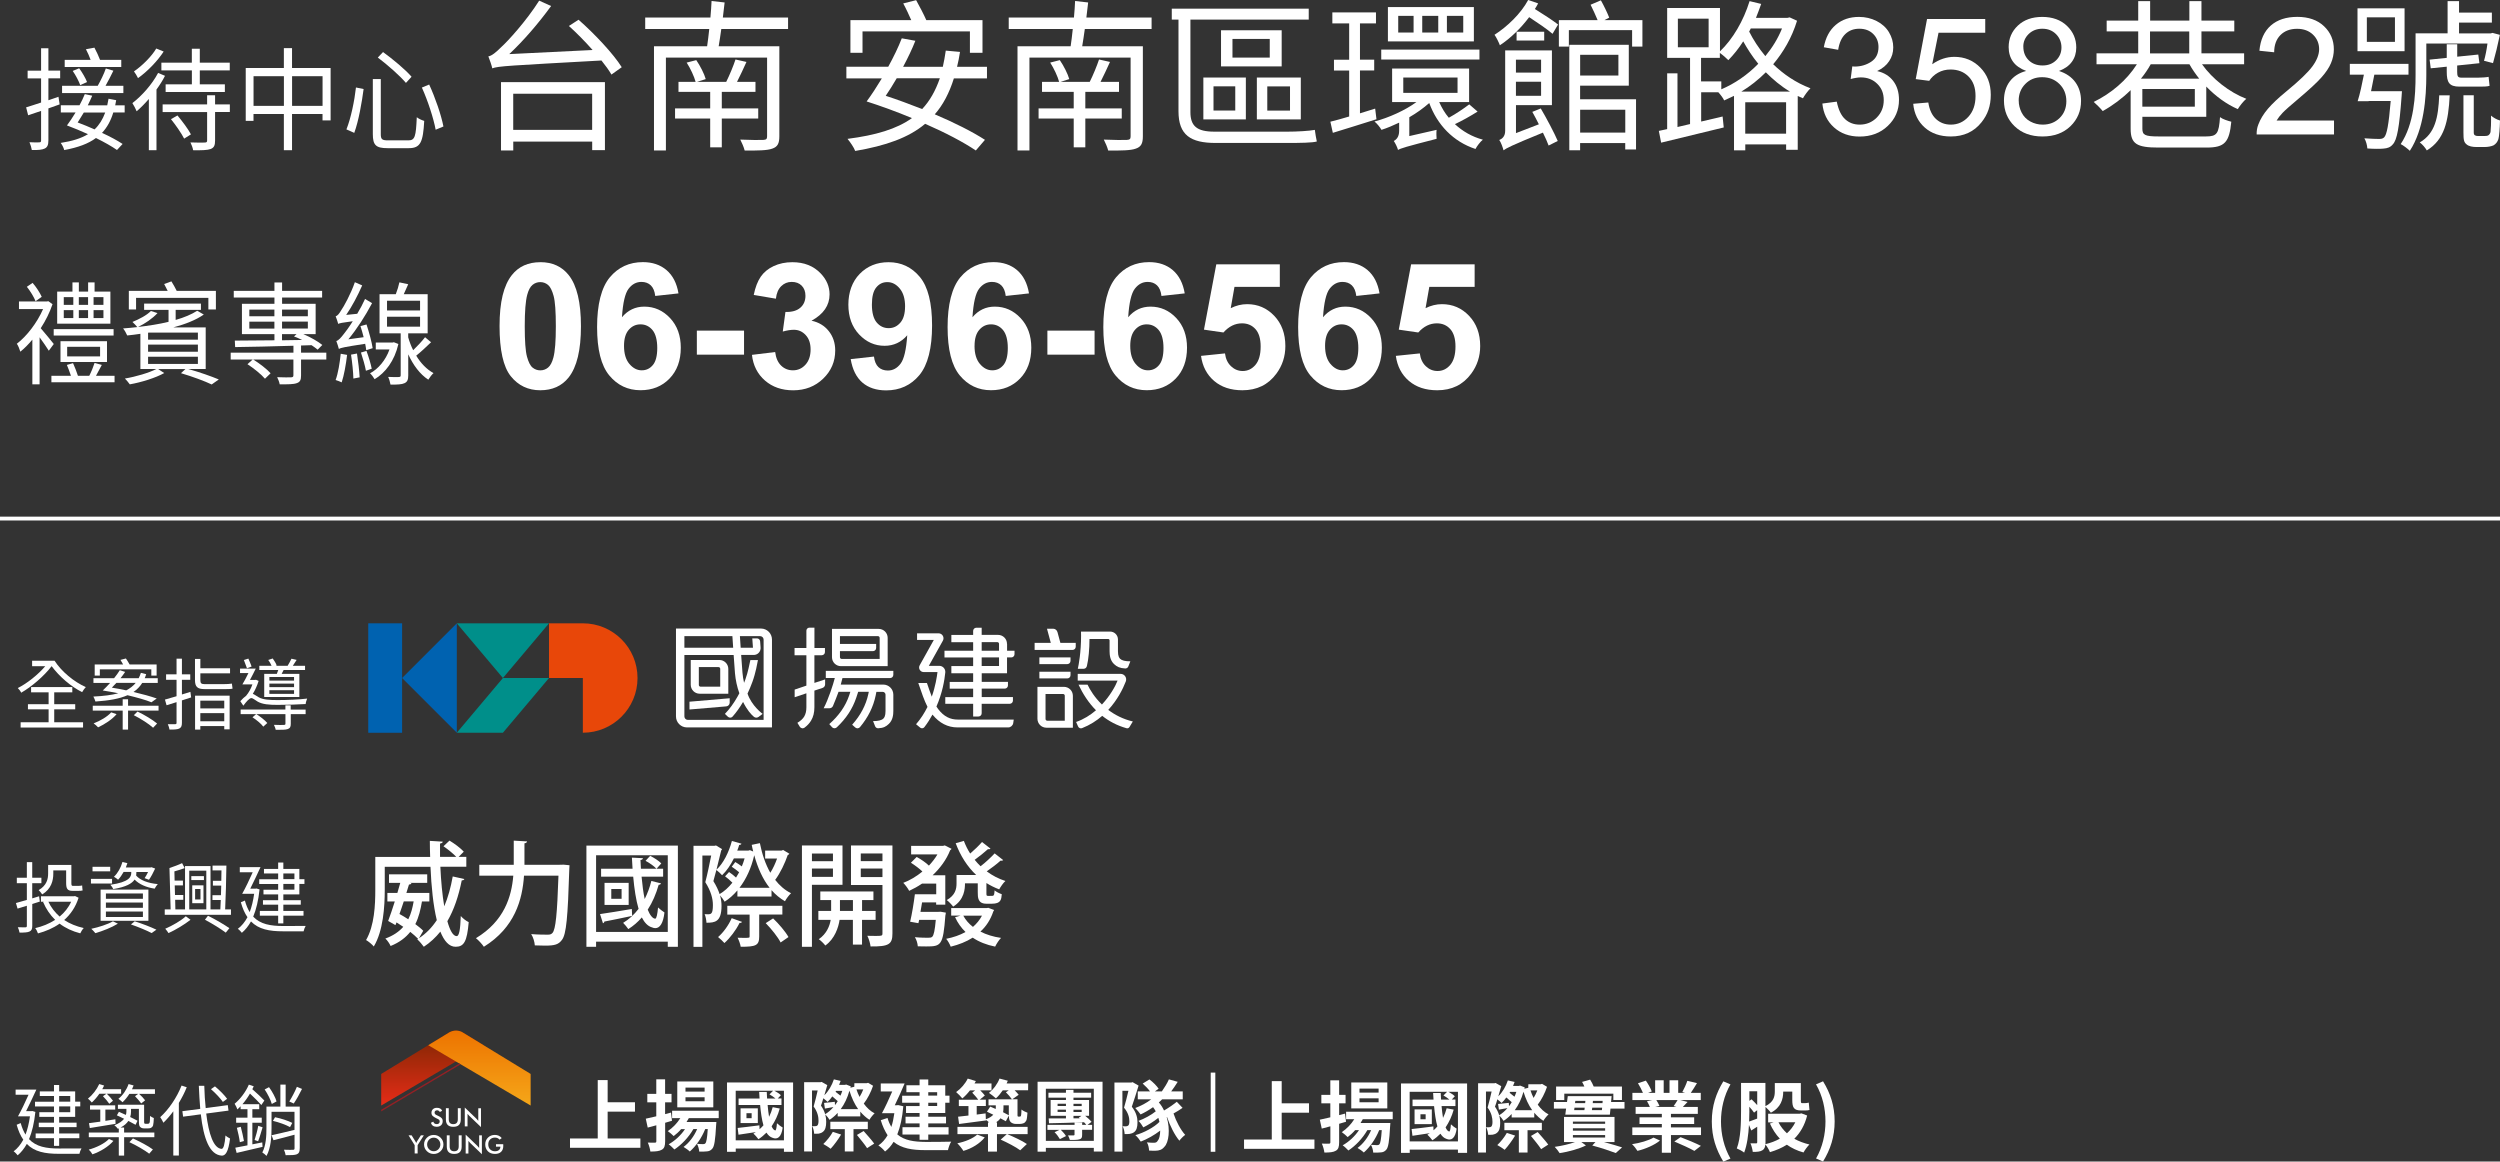 <svg width="325" height="151" viewBox="0 0 325 151" fill="none" xmlns="http://www.w3.org/2000/svg">
<rect x="0" y="0" width="325" height="151" fill="#333333" stroke="none"/>
<g clip-path="url(#clip0_2630_10820)">
<path d="M6.292 9.179H7.822V10.183H6.292V13.034C6.718 12.887 7.176 12.729 7.601 12.582L7.754 13.571L6.292 14.092V18.236C6.292 18.831 6.166 19.125 5.835 19.299C5.504 19.473 4.994 19.515 4.137 19.504C4.095 19.231 3.969 18.794 3.832 18.489C4.411 18.521 4.952 18.521 5.104 18.505C5.273 18.505 5.341 18.447 5.341 18.258V14.418C4.731 14.623 4.169 14.823 3.659 14.986L3.396 13.955C3.932 13.797 4.595 13.576 5.341 13.329V10.189H3.591V9.184H5.341V6.275H6.292V9.184V9.179ZM14.724 14.628C14.409 15.691 13.925 16.564 13.263 17.274C14.314 17.753 15.25 18.263 15.939 18.715L15.208 19.499C14.546 19.036 13.578 18.484 12.474 17.942C11.481 18.684 10.13 19.178 8.348 19.509C8.28 19.204 8.075 18.826 7.891 18.578C9.383 18.347 10.54 17.995 11.439 17.442C10.514 17.021 9.562 16.627 8.705 16.306C9.052 15.843 9.452 15.244 9.825 14.618H7.906V13.687H10.335C10.608 13.192 10.845 12.682 11.024 12.235L11.991 12.44C11.828 12.835 11.618 13.271 11.413 13.692H13.941C13.999 13.418 14.052 13.139 14.109 12.835L15.103 13.024C15.061 13.255 15.019 13.476 14.977 13.692H16.207V14.623H14.73L14.724 14.628ZM16.033 12.098H8.069V11.151H12.706C13.063 10.525 13.536 9.568 13.757 8.9L14.74 9.189C14.425 9.841 14.052 10.567 13.72 11.151H16.038V12.098H16.033ZM15.77 8.711H8.411V7.78H11.78C11.612 7.327 11.392 6.806 11.171 6.401L12.275 6.196C12.537 6.691 12.827 7.301 13.005 7.78H15.765V8.711H15.77ZM10.43 11.067C10.261 10.588 9.851 9.789 9.452 9.221L10.293 8.874C10.708 9.442 11.134 10.183 11.313 10.662L10.43 11.067ZM10.897 14.628C10.619 15.091 10.345 15.543 10.098 15.922C10.803 16.185 11.549 16.49 12.296 16.822C12.905 16.238 13.347 15.528 13.678 14.628H10.903H10.897Z" fill="white"/>
<path d="M21.447 9.863C21.142 10.473 20.759 11.067 20.343 11.635V19.525H19.35V12.866C18.84 13.46 18.299 14.013 17.762 14.465C17.668 14.218 17.389 13.666 17.21 13.403C18.441 12.456 19.765 10.978 20.554 9.479L21.453 9.857L21.447 9.863ZM21.279 6.696C20.48 7.932 19.155 9.3 17.941 10.157C17.831 9.91 17.584 9.505 17.416 9.284C18.493 8.542 19.723 7.322 20.312 6.307L21.279 6.701V6.696ZM24.938 8.148V6.333H25.974V8.148H29.869V9.152H25.974V10.967H29.233V11.956H21.532V10.967H24.943V9.152H20.98V8.148H24.943H24.938ZM29.879 14.56H27.96V18.268C27.96 18.91 27.824 19.199 27.382 19.373C26.941 19.53 26.21 19.546 25.106 19.53C25.064 19.225 24.901 18.82 24.759 18.515C25.616 18.547 26.399 18.547 26.636 18.531C26.872 18.515 26.925 18.457 26.925 18.258V14.565H21.142V13.576H26.925V12.382H27.96V13.576H29.879V14.565V14.56ZM23.072 15.012C23.692 15.754 24.481 16.8 24.822 17.469L23.939 18.021C23.592 17.337 22.851 16.264 22.225 15.491L23.067 15.012H23.072Z" fill="white"/>
<path d="M42.979 8.847V15.649H41.928V14.818H37.964V19.525H36.902V14.818H32.955V15.717H31.945V8.842H36.902V6.254H37.964V8.842H42.974L42.979 8.847ZM36.908 13.76V9.91H32.96V13.76H36.908ZM41.933 13.76V9.91H37.97V13.76H41.933Z" fill="white"/>
<path d="M47.269 11.577C47.048 13.276 46.622 15.733 46.054 17.274L45.035 16.822C45.629 15.338 46.086 13.071 46.275 11.372L47.269 11.577ZM49.503 10.283V17.448C49.503 18.116 49.671 18.247 50.454 18.247H53.093C53.95 18.247 54.071 17.737 54.181 15.238C54.428 15.444 54.86 15.633 55.149 15.717C54.996 18.463 54.681 19.262 53.146 19.262H50.37C48.877 19.262 48.467 18.868 48.467 17.432V10.278H49.503V10.283ZM49.792 6.764C51.075 7.695 52.72 9.063 53.503 9.978L52.773 10.778C52.016 9.878 50.412 8.453 49.114 7.48L49.792 6.77V6.764ZM55.795 10.993C56.594 12.724 57.356 14.949 57.646 16.443L56.636 16.864C56.358 15.365 55.617 13.087 54.844 11.383L55.795 10.988V10.993Z" fill="white"/>
<path d="M75.219 2.572C77.28 4.382 79.724 6.975 80.828 8.737L79.487 9.694C79.167 9.142 78.725 8.526 78.189 7.864C66.056 8.542 64.826 8.584 63.996 8.884C63.933 8.542 63.654 7.759 63.486 7.332C63.954 7.248 64.506 6.78 65.205 6.081C65.972 5.402 68.433 2.719 70.094 0.084L71.644 0.784C69.967 3.082 68.075 5.271 66.204 7.033L77.038 6.501C76.06 5.397 74.977 4.292 73.957 3.377L75.208 2.567L75.219 2.572ZM65.126 10.673H78.641V19.515H76.985V18.41H66.724V19.557H65.131V10.667L65.126 10.673ZM66.719 12.182V16.879H76.98V12.182H66.719Z" fill="white"/>
<path d="M93.77 3.761C93.665 4.55 93.539 5.334 93.428 6.012H101.314V17.726C101.314 18.663 101.077 19.089 100.399 19.32C99.721 19.573 98.507 19.573 96.809 19.573C96.704 19.146 96.446 18.552 96.236 18.147C97.576 18.21 98.869 18.21 99.232 18.189C99.616 18.168 99.721 18.063 99.721 17.721V7.485H86.568V19.562H85.018V6.017H91.925C92.03 5.36 92.114 4.571 92.204 3.766H83.877V2.278H92.356C92.419 1.51 92.482 0.768 92.503 0.131L94.201 0.321C94.138 0.936 94.054 1.62 93.97 2.278H102.449V3.766H93.781L93.77 3.761ZM93.833 15.412V19.152H92.325V15.412H87.757V14.092H92.325V11.945H88.203V10.646H90.432C90.243 9.947 89.754 8.884 89.265 8.137L90.516 7.816C91.026 8.558 91.557 9.605 91.746 10.283L90.6 10.646H94.406C94.853 9.752 95.342 8.563 95.615 7.732L97.04 8.053C96.635 8.947 96.209 9.863 95.81 10.646H98.212V11.945H93.833V14.092H98.57V15.412H93.833Z" fill="white"/>
<path d="M124.007 10.183C123.413 12.077 122.603 13.629 121.521 14.86C124.07 15.943 126.43 17.132 128.044 18.179L126.856 19.562C125.284 18.5 122.903 17.242 120.269 16.096C118.125 17.905 115.149 18.947 111.175 19.625C111.028 19.199 110.518 18.457 110.176 18.052C113.83 17.584 116.574 16.774 118.551 15.354C116.574 14.523 114.513 13.781 112.663 13.187C113.278 12.356 113.961 11.314 114.639 10.189H110.029V8.679H115.47C116.169 7.401 116.79 6.128 117.231 4.981L118.997 5.302C118.572 6.386 118.02 7.532 117.405 8.684H122.567C122.714 8.027 122.845 7.322 122.95 6.58L124.801 6.749C124.696 7.427 124.57 8.09 124.417 8.684H128.307V10.194H124.012L124.007 10.183ZM112.127 6.864H110.555V2.614H118.461C118.162 1.936 117.783 1.105 117.42 0.447L119.097 0.021C119.544 0.831 120.096 1.873 120.417 2.614H127.724V6.864H126.089V4.082H112.127V6.864ZM116.569 10.183C116.08 11.014 115.612 11.777 115.144 12.456C116.674 12.945 118.288 13.56 119.88 14.176C120.879 13.113 121.62 11.793 122.178 10.178H116.569V10.183Z" fill="white"/>
<path d="M141.028 3.761C140.923 4.55 140.797 5.334 140.687 6.012H148.572V17.726C148.572 18.663 148.335 19.089 147.657 19.32C146.979 19.573 145.765 19.573 144.067 19.573C143.962 19.146 143.704 18.552 143.494 18.147C144.834 18.21 146.128 18.21 146.49 18.189C146.874 18.168 146.979 18.063 146.979 17.721V7.485H133.827V19.562H132.276V6.017H139.183C139.288 5.36 139.373 4.571 139.462 3.766H131.135V2.278H139.614C139.678 1.51 139.741 0.768 139.762 0.131L141.46 0.321C141.396 0.936 141.312 1.62 141.228 2.278H149.707V3.766H141.039L141.028 3.761ZM141.092 15.412V19.152H139.583V15.412H135.015V14.092H139.583V11.945H135.462V10.646H137.69C137.501 9.947 137.012 8.884 136.523 8.137L137.775 7.816C138.284 8.558 138.815 9.605 139.005 10.283L137.859 10.646H141.665C142.111 9.752 142.6 8.563 142.874 7.732L144.298 8.053C143.893 8.947 143.468 9.863 143.068 10.646H145.47V11.945H141.092V14.092H145.828V15.412H141.092Z" fill="white"/>
<path d="M167.402 17.116C168.548 17.116 170.162 17.032 170.929 16.885C170.992 17.332 171.097 18.052 171.187 18.394C170.635 18.563 169.021 18.584 167.381 18.584H158.029C154.78 18.584 153.203 17.563 153.203 14.46V2.551H152.331V1.126H170.135V2.551H154.754V14.565C154.754 16.375 155.585 17.116 157.855 17.116H167.396H167.402ZM156.436 10.078H161.961V15.522H156.436V10.078ZM157.756 14.37H160.584V11.225H157.756V14.37ZM166.618 8.632H158.733V3.934H166.618V8.632ZM165.068 5.06H160.221V7.485H165.068V5.06ZM169.105 15.522H163.391V10.078H169.105V15.522ZM167.701 11.23H164.747V14.376H167.701V11.23Z" fill="white"/>
<path d="M178.94 15.501C176.964 16.117 174.903 16.78 173.268 17.269L172.948 15.822C173.647 15.654 174.477 15.417 175.392 15.144V9.168H173.416V7.764H175.392V3.04H173.205V1.615H178.877V3.04H176.796V7.759H178.646V9.163H176.796V14.733L178.772 14.118L178.94 15.501ZM192.093 14.502C191.178 15.075 190.095 15.691 189.139 16.138C190.116 17.053 191.346 17.774 192.771 18.158C192.429 18.436 192.004 18.989 191.814 19.367C188.902 18.41 186.841 16.222 185.801 13.392C185.059 14.05 184.166 14.691 183.209 15.244V17.69L186.757 16.88C186.715 17.221 186.736 17.774 186.757 18.047C182.699 19.089 182.105 19.278 181.742 19.494C181.658 19.152 181.38 18.599 181.19 18.326C181.469 18.179 181.89 17.858 181.89 17.006V15.943C181.127 16.306 180.339 16.643 179.592 16.88C179.403 16.538 178.998 16.048 178.678 15.796C180.528 15.307 182.673 14.349 184.139 13.266H180.975V8.905H190.984V13.266H187.094C187.414 13.986 187.835 14.712 188.345 15.307C189.281 14.796 190.342 14.076 191 13.566L192.082 14.502H192.093ZM192.329 7.743H179.561V6.444H192.329V7.743ZM191.604 5.381H180.428V0.915H191.604V5.381ZM183.766 2.062H181.769V4.229H183.766V2.062ZM182.426 12.077H189.48V10.078H182.426V12.077ZM186.973 2.062H184.891V4.229H186.973V2.062ZM190.222 2.062H188.098V4.229H190.222V2.062Z" fill="white"/>
<path d="M199.957 0.447C199.831 0.7 199.679 0.936 199.531 1.168C200.593 1.825 201.871 2.656 202.549 3.188L201.829 4.397C201.172 3.824 199.894 2.951 198.79 2.23C197.707 3.677 196.346 4.992 194.984 5.886C194.879 5.586 194.516 4.823 194.285 4.524C195.941 3.461 197.707 1.783 198.664 -0.005L199.957 0.442V0.447ZM200.299 14.097C201.087 15.438 202.06 17.285 202.507 18.326L201.319 18.92C201.151 18.452 200.893 17.879 200.578 17.242C196.414 18.941 195.841 19.262 195.457 19.541C195.373 19.199 195.137 18.521 194.905 18.2C195.226 18.073 195.673 17.774 195.673 17.011V6.549H201.75V13.671H197.077V17.305L200.052 16.159C199.773 15.585 199.479 15.054 199.2 14.544L200.304 14.097H200.299ZM197.071 7.759V9.437H200.341V7.759H197.071ZM200.341 12.456V10.625H197.071V12.456H200.341ZM200.746 4.124V5.271H197.155V4.124H200.746ZM213.514 2.614V6.06H212.174V3.913H203.952V6.06H202.654V2.614H207.69C207.432 1.999 207.075 1.21 206.775 0.615L208.116 0.042C208.52 0.763 208.967 1.699 209.199 2.293L208.584 2.614H213.514ZM205.419 12.903H212.684V19.431H211.28V18.599H205.414V19.536H204.01V5.828H211.743V11.141H205.414V12.903H205.419ZM205.419 7.122V9.821H210.392V7.122H205.419ZM205.419 14.265V17.242H211.286V14.265H205.419Z" fill="white"/>
<path d="M233.616 2.698C232.938 4.908 231.834 6.78 230.515 8.353C231.834 9.631 233.448 10.757 235.361 11.477C235.041 11.777 234.594 12.393 234.384 12.777C234.173 12.671 233.937 12.587 233.705 12.477V19.473H232.197V18.773H226.887V19.541H225.421V12.461C224.995 12.671 224.569 12.866 224.143 13.056C223.996 12.735 223.676 12.314 223.381 11.993H221.152V15.801C222.067 15.591 223.003 15.375 223.938 15.144L224.086 16.569C221.194 17.269 218.177 17.995 215.948 18.547L215.648 17.016L216.731 16.785V9.537H218.072V16.511L219.707 16.127V7.527H216.731V1.042H223.597V6.675C225.274 5.081 226.656 2.698 227.445 0.147L228.953 0.51C228.743 1.126 228.506 1.741 228.275 2.32H232.375L232.654 2.257L233.632 2.704L233.616 2.698ZM218.124 6.144H222.12V2.425H218.124V6.144ZM223.775 11.609C225.473 10.888 227.156 9.757 228.575 8.29C227.786 7.333 227.15 6.333 226.619 5.376C226.025 6.312 225.368 7.117 224.685 7.822C224.454 7.59 223.965 7.143 223.581 6.885V7.522H221.137V10.583H223.77V11.604L223.775 11.609ZM232.701 11.909C231.513 11.209 230.473 10.315 229.558 9.4C228.58 10.378 227.497 11.23 226.372 11.909H232.707H232.701ZM232.192 17.374V13.292H226.882V17.374H232.192ZM227.602 3.703L227.392 4.108C227.923 5.15 228.622 6.254 229.495 7.296C230.388 6.212 231.13 5.018 231.661 3.703H227.602Z" fill="white"/>
<path d="M236.912 13.46L238.779 13.213C238.994 14.271 239.357 15.033 239.872 15.501C240.387 15.97 241.013 16.201 241.754 16.201C242.632 16.201 243.373 15.896 243.978 15.286C244.582 14.675 244.887 13.923 244.887 13.024C244.887 12.124 244.608 11.456 244.046 10.899C243.483 10.341 242.774 10.062 241.906 10.062C241.554 10.062 241.113 10.131 240.587 10.273L240.797 8.632C240.923 8.648 241.023 8.653 241.097 8.653C241.891 8.653 242.611 8.448 243.247 8.032C243.883 7.617 244.204 6.975 244.204 6.112C244.204 5.428 243.972 4.86 243.51 4.408C243.047 3.956 242.448 3.735 241.712 3.735C240.976 3.735 240.382 3.961 239.898 4.418C239.415 4.876 239.105 5.56 238.963 6.475L237.096 6.144C237.323 4.892 237.843 3.919 238.652 3.23C239.462 2.541 240.466 2.199 241.67 2.199C242.5 2.199 243.263 2.378 243.962 2.735C244.661 3.093 245.197 3.577 245.565 4.192C245.933 4.808 246.122 5.46 246.122 6.154C246.122 6.849 245.949 7.411 245.591 7.948C245.239 8.49 244.714 8.916 244.025 9.237C244.924 9.442 245.623 9.873 246.122 10.531C246.622 11.183 246.869 12.003 246.869 12.987C246.869 14.318 246.385 15.444 245.418 16.364C244.451 17.29 243.226 17.753 241.743 17.753C240.408 17.753 239.299 17.353 238.416 16.559C237.533 15.764 237.033 14.733 236.907 13.466L236.912 13.46Z" fill="white"/>
<path d="M248.719 13.492L250.68 13.324C250.827 14.281 251.163 14.996 251.689 15.48C252.22 15.964 252.856 16.201 253.602 16.201C254.501 16.201 255.263 15.864 255.884 15.186C256.504 14.507 256.819 13.608 256.819 12.487C256.819 11.367 256.52 10.583 255.921 9.962C255.321 9.347 254.538 9.037 253.571 9.037C252.971 9.037 252.425 9.173 251.941 9.447C251.458 9.721 251.074 10.073 250.8 10.509L249.045 10.283L250.517 2.467H258.081V4.255H252.009L251.189 8.348C252.104 7.711 253.061 7.39 254.065 7.39C255.395 7.39 256.515 7.853 257.429 8.774C258.344 9.694 258.801 10.878 258.801 12.324C258.801 13.771 258.402 14.891 257.597 15.896C256.62 17.127 255.29 17.742 253.602 17.742C252.22 17.742 251.09 17.353 250.217 16.58C249.344 15.806 248.84 14.775 248.719 13.497V13.492Z" fill="white"/>
<path d="M263.412 9.226C262.639 8.942 262.061 8.537 261.687 8.011C261.314 7.485 261.125 6.854 261.125 6.123C261.125 5.018 261.524 4.082 262.318 3.33C263.112 2.577 264.174 2.199 265.493 2.199C266.813 2.199 267.89 2.583 268.7 3.356C269.509 4.129 269.914 5.065 269.914 6.175C269.914 6.88 269.73 7.496 269.357 8.016C268.989 8.537 268.427 8.942 267.67 9.226C268.605 9.531 269.315 10.02 269.804 10.699C270.293 11.377 270.535 12.188 270.535 13.129C270.535 14.428 270.072 15.522 269.157 16.411C268.237 17.295 267.028 17.742 265.525 17.742C264.021 17.742 262.812 17.295 261.892 16.406C260.972 15.517 260.515 14.407 260.515 13.076C260.515 12.088 260.767 11.257 261.267 10.588C261.766 9.92 262.481 9.468 263.412 9.221V9.226ZM262.434 13.087C262.434 13.618 262.56 14.134 262.812 14.633C263.065 15.133 263.438 15.517 263.937 15.791C264.437 16.064 264.973 16.201 265.546 16.201C266.44 16.201 267.175 15.912 267.754 15.338C268.337 14.765 268.626 14.034 268.626 13.15C268.626 12.266 268.327 11.509 267.727 10.92C267.128 10.331 266.382 10.036 265.483 10.036C264.584 10.036 263.874 10.325 263.296 10.909C262.718 11.493 262.429 12.219 262.429 13.092L262.434 13.087ZM263.033 6.06C263.033 6.78 263.264 7.369 263.727 7.827C264.19 8.285 264.794 8.511 265.53 8.511C266.266 8.511 266.839 8.285 267.302 7.832C267.764 7.38 267.99 6.822 267.99 6.165C267.99 5.507 267.754 4.902 267.281 4.434C266.808 3.966 266.219 3.735 265.509 3.735C264.799 3.735 264.205 3.961 263.732 4.418C263.264 4.876 263.028 5.423 263.028 6.06H263.033Z" fill="white"/>
<path d="M286.263 8.358C287.624 10.273 289.811 11.993 292.019 12.845C291.656 13.145 291.146 13.781 290.915 14.186C289.448 13.55 288.024 12.508 286.815 11.251V15.186H278.509V16.738C278.509 17.548 278.851 17.737 280.591 17.737H286.794C288.218 17.737 288.45 17.353 288.602 15.228C288.965 15.507 289.643 15.717 290.069 15.822C289.811 18.479 289.238 19.183 286.862 19.183H280.596C277.789 19.183 276.984 18.715 276.984 16.738V11.719C275.881 12.803 274.624 13.739 273.352 14.439C273.121 14.139 272.521 13.545 272.185 13.25C274.414 12.166 276.475 10.441 277.794 8.358H272.548V6.933H277.968V4.082H273.867V2.677H277.968V0.147H279.518V2.677H284.617V0.147H286.189V2.677H290.458V4.082H286.189V6.933H291.735V8.358H286.273H286.263ZM285.9 10.231C285.432 9.636 284.985 9 284.628 8.358H279.592C279.229 9.016 278.803 9.636 278.32 10.231H285.905H285.9ZM285.327 11.572H278.504V13.871H285.327V11.572ZM279.502 6.938H284.602V4.087H279.502V6.938Z" fill="white"/>
<path d="M303.421 15.685V17.479H293.365C293.349 17.027 293.423 16.596 293.586 16.18C293.843 15.496 294.253 14.818 294.816 14.155C295.378 13.492 296.193 12.724 297.26 11.851C298.911 10.494 300.03 9.421 300.614 8.627C301.197 7.832 301.487 7.085 301.487 6.38C301.487 5.676 301.224 5.013 300.693 4.508C300.162 3.998 299.473 3.745 298.622 3.745C297.723 3.745 297.003 4.013 296.461 4.555C295.92 5.097 295.646 5.844 295.641 6.796L293.722 6.596C293.854 5.165 294.348 4.071 295.205 3.319C296.062 2.567 297.213 2.193 298.658 2.193C300.104 2.193 301.271 2.599 302.123 3.409C302.974 4.219 303.4 5.223 303.4 6.417C303.4 7.027 303.274 7.627 303.027 8.211C302.78 8.8 302.364 9.421 301.786 10.068C301.208 10.72 300.251 11.609 298.906 12.745C297.786 13.687 297.066 14.323 296.745 14.66C296.424 14.996 296.161 15.333 295.956 15.67H303.416L303.421 15.685Z" fill="white"/>
<path d="M312.253 11.861C312.253 11.861 312.232 12.287 312.21 12.498C311.911 16.58 311.616 18.195 311.065 18.768C310.744 19.152 310.386 19.278 309.834 19.32C309.409 19.362 308.583 19.362 307.753 19.299C307.732 18.894 307.585 18.342 307.369 17.979C308.179 18.042 308.962 18.063 309.261 18.063C309.582 18.063 309.771 18.021 309.94 17.853C310.281 17.511 310.534 16.238 310.791 13.134H307.921V13.155H306.496C306.796 12.219 307.069 10.904 307.306 9.71H305.477V8.306H313.104V9.71H308.662C308.536 10.41 308.363 11.178 308.236 11.856H312.253V11.861ZM312.594 6.654H306.475V1.084H312.594V6.654ZM311.343 2.251H307.69V5.439H311.343V2.251ZM315.422 9.736C315.422 12.65 315.123 16.795 313.278 19.604C313.02 19.352 312.447 18.905 312.09 18.731C313.83 16.117 314.024 12.461 314.024 9.715V4.334H318.187V0.147H319.675V1.636H323.944V2.935H319.675V4.34H323.796L324.028 4.276L324.984 4.529C324.727 5.781 324.369 7.248 324.091 8.206L322.924 7.906C323.092 7.312 323.266 6.48 323.371 5.655H315.422V9.736ZM318.461 12.393C318.293 15.775 317.783 18.152 315.485 19.557C315.296 19.215 314.891 18.747 314.571 18.515C316.568 17.348 316.973 15.307 317.099 12.393H318.461ZM322.219 10.094C322.603 10.094 323.239 10.052 323.518 9.989C323.56 10.373 323.602 10.799 323.644 11.157C323.344 11.262 322.813 11.262 322.282 11.262H319.733C318.371 11.262 318.077 10.688 318.077 9.326V8.669L315.995 8.879L315.848 7.753L318.077 7.522V5.755H319.439V7.369L322.177 7.091L322.325 8.216L319.433 8.516V9.326C319.433 9.899 319.517 10.094 319.964 10.094H322.214H322.219ZM322.919 17.684C323.15 17.684 323.365 17.663 323.471 17.6C323.597 17.516 323.728 17.369 323.77 17.153C323.812 16.811 323.854 16.006 323.833 15.028C324.112 15.28 324.601 15.559 325 15.665C324.979 16.664 324.895 17.726 324.79 18.089C324.664 18.473 324.448 18.726 324.154 18.899C323.875 19.026 323.407 19.11 323.05 19.11H321.904C321.436 19.11 320.947 19.026 320.653 18.768C320.311 18.489 320.248 18.195 320.248 17.216V12.387H321.589V17.258C321.589 17.384 321.631 17.537 321.757 17.6C321.862 17.663 322.014 17.684 322.204 17.684H322.924H322.919Z" fill="white"/>
<path d="M6.345 45.594C6.098 45.189 5.588 44.458 5.147 43.848V49.965H4.206V44.153C3.696 44.763 3.17 45.3 2.644 45.72C2.56 45.415 2.339 44.879 2.187 44.689C3.485 43.7 4.826 41.954 5.599 40.181H2.466V39.193H6.098L6.277 39.151L6.829 39.545C6.456 40.634 5.919 41.712 5.294 42.669C5.777 43.222 6.745 44.4 6.992 44.721L6.345 45.594ZM4.621 39.156C4.426 38.635 3.943 37.846 3.491 37.283L4.237 36.773C4.721 37.325 5.204 38.083 5.425 38.588L4.626 39.156H4.621ZM14.893 48.85V49.692H6.682V48.85H9.221C9.068 48.413 8.889 47.877 8.695 47.44L9.494 47.209C9.73 47.719 9.978 48.387 10.13 48.85H11.607C11.87 48.34 12.143 47.656 12.296 47.177L13.237 47.44C12.974 47.935 12.711 48.429 12.48 48.85H14.893ZM14.767 43.616H6.981V42.785H14.767V43.616ZM14.351 42.075H7.433V37.904H9.42V36.71H10.251V37.904H11.455V36.71H12.296V37.904H14.351V42.075ZM7.864 47.062V44.358H13.91V47.062H7.864ZM8.29 39.634H9.531V38.63H8.29V39.634ZM8.29 41.349H9.531V40.318H8.29V41.349ZM8.732 46.336H13.011V45.084H8.732V46.336ZM11.449 39.634V38.63H10.246V39.634H11.449ZM10.246 40.318V41.349H11.449V40.318H10.246ZM13.447 38.63H12.164V39.634H13.447V38.63ZM13.447 40.318H12.164V41.349H13.447V40.318Z" fill="white"/>
<path d="M24.496 47.977C25.947 48.382 27.477 48.924 28.444 49.329L27.519 49.981C26.61 49.544 25.075 48.976 23.529 48.513L24.107 47.977H20.559L21.348 48.498C20.228 49.124 18.378 49.702 16.874 49.965C16.737 49.76 16.433 49.413 16.238 49.208C17.657 48.976 19.413 48.45 20.323 47.972H18.251V43.395C17.673 43.485 17.105 43.553 16.538 43.611C16.443 43.364 16.18 42.901 16.002 42.696C16.596 42.654 17.216 42.596 17.852 42.522C17.699 42.333 17.384 42.002 17.216 41.854C18.099 41.491 19.066 40.997 19.618 40.429L20.475 40.702C19.839 41.402 18.835 42.08 17.947 42.506C19.297 42.349 20.664 42.144 21.91 41.838V40.281H18.735V39.466H26.121V40.281H22.835V41.591C23.955 41.27 24.917 40.865 25.637 40.397L26.494 40.892C25.474 41.602 24.092 42.144 22.53 42.564H26.741V47.972H24.491L24.496 47.977ZM17.689 40.229H16.748V37.815H21.8C21.647 37.509 21.495 37.204 21.342 36.925L22.283 36.578C22.52 36.941 22.783 37.436 22.972 37.815H28.066V40.229H27.088V38.719H17.689V40.229ZM19.25 43.253V44.153H25.727V43.238H19.36L19.25 43.253ZM25.727 44.795H19.25V45.726H25.727V44.795ZM19.25 47.309H25.727V46.378H19.25V47.309Z" fill="white"/>
<path d="M42.422 46.741H39.136V48.818C39.136 49.371 39.026 49.66 38.585 49.807C38.159 49.965 37.465 49.965 36.361 49.965C36.319 49.692 36.166 49.297 36.03 49.034C36.871 49.066 37.644 49.066 37.864 49.05C38.069 49.034 38.143 48.976 38.143 48.787V46.736H32.913C33.727 47.23 34.695 47.987 35.178 48.524L34.447 49.234C33.964 48.666 32.997 47.882 32.171 47.346L32.849 46.736H29.99V45.846H38.148V44.947C35.32 45.036 32.555 45.094 30.568 45.121L30.526 44.279C31.893 44.279 33.701 44.263 35.678 44.237V43.437H31.451V39.498H35.678V38.682H30.389V37.809H35.678V36.72H36.671V37.809H41.875V38.682H36.671V39.498H41.034V43.437H39.431C40.372 43.832 41.35 44.395 41.902 44.847L41.292 45.457C41.087 45.284 40.808 45.078 40.503 44.873L39.136 44.916V45.846H42.422V46.736V46.741ZM32.413 41.118H35.672V40.245H32.413V41.118ZM35.672 42.717V41.817H32.413V42.717H35.672ZM36.666 40.245V41.118H40.02V40.245H36.666ZM40.02 41.812H36.666V42.712H40.02V41.812ZM36.666 44.237L39.273 44.195C38.916 44.021 38.553 43.858 38.222 43.742L38.553 43.437H36.661V44.237H36.666Z" fill="white"/>
<path d="M47.611 45.52C47.584 45.273 47.527 44.984 47.474 44.694C44.725 45.115 44.299 45.215 44.052 45.362C43.999 45.131 43.831 44.621 43.721 44.332C44.01 44.258 44.315 43.911 44.73 43.374C44.935 43.127 45.377 42.533 45.86 41.759C44.451 41.949 44.162 42.007 43.968 42.107C43.915 41.891 43.747 41.397 43.637 41.118C43.873 41.06 44.105 40.77 44.367 40.318C44.672 39.897 45.597 38.24 46.134 36.684L47.085 37.104C46.491 38.456 45.745 39.866 45.003 40.939L46.438 40.792C46.812 40.181 47.159 39.513 47.458 38.861L48.368 39.413C47.485 41.086 46.396 42.769 45.287 44.111L47.274 43.837C47.148 43.343 47.011 42.848 46.859 42.396L47.648 42.18C47.979 43.185 48.336 44.489 48.447 45.263L47.605 45.526L47.611 45.52ZM45.124 46.13C44.972 47.409 44.725 48.792 44.42 49.707C44.241 49.607 43.852 49.476 43.631 49.402C43.962 48.503 44.167 47.193 44.294 45.989L45.124 46.136V46.13ZM46.407 45.957C46.559 46.946 46.712 48.208 46.754 49.055L45.939 49.213C45.923 48.371 45.787 47.093 45.634 46.104L46.407 45.957ZM47.637 45.61C47.916 46.351 48.205 47.309 48.326 47.935L47.569 48.198C47.458 47.556 47.169 46.567 46.922 45.831L47.642 45.615L47.637 45.61ZM51.79 44.721C51.291 46.914 50.092 48.471 48.699 49.297C48.573 49.066 48.299 48.703 48.105 48.529C49.156 47.977 50.134 46.841 50.633 45.431H48.851V44.532H51.033L51.201 44.489L51.795 44.721H51.79ZM56.043 44.489C55.422 45.084 54.718 45.752 54.108 46.236C54.702 47.225 55.475 48.024 56.358 48.503C56.137 48.692 55.848 49.087 55.68 49.36C54.592 48.65 53.719 47.472 53.072 46.062V48.797C53.072 49.35 52.962 49.639 52.589 49.812C52.231 49.986 51.648 50.002 50.765 50.002C50.712 49.697 50.602 49.292 50.46 48.997C51.106 49.029 51.69 49.029 51.853 49.013C52.032 48.997 52.09 48.955 52.09 48.782V43.332H49.34V38.246H51.453C51.648 37.751 51.827 37.157 51.921 36.705L53.067 36.952C52.873 37.388 52.668 37.851 52.489 38.246H55.596V43.332H53.067V43.853C53.236 44.437 53.441 44.989 53.714 45.526C54.25 45.005 54.886 44.332 55.259 43.837L56.032 44.489H56.043ZM50.313 40.36H54.608V39.098H50.313V40.36ZM50.313 42.469H54.608V41.175H50.313V42.469Z" fill="white"/>
<path d="M70.236 34.081C71.812 34.081 73.048 34.644 73.936 35.77C74.998 37.106 75.524 39.32 75.524 42.413C75.524 45.506 74.993 47.715 73.926 49.067C73.043 50.177 71.812 50.734 70.236 50.734C68.658 50.734 67.371 50.124 66.398 48.904C65.425 47.684 64.942 45.511 64.942 42.381C64.942 39.252 65.478 37.1 66.545 35.754C67.428 34.644 68.658 34.086 70.236 34.086V34.081ZM70.236 36.674C69.857 36.674 69.52 36.795 69.226 37.037C68.932 37.279 68.701 37.711 68.537 38.331C68.322 39.141 68.217 40.498 68.217 42.413C68.217 44.328 68.311 45.643 68.506 46.358C68.701 47.073 68.942 47.552 69.237 47.789C69.531 48.025 69.862 48.146 70.241 48.146C70.619 48.146 70.956 48.025 71.25 47.783C71.544 47.541 71.776 47.11 71.939 46.489C72.154 45.69 72.259 44.333 72.259 42.418C72.259 40.504 72.165 39.189 71.97 38.473C71.776 37.758 71.534 37.279 71.24 37.037C70.945 36.795 70.614 36.674 70.236 36.674Z" fill="white"/>
<path d="M88.203 38.142L85.18 38.473C85.107 37.852 84.912 37.389 84.602 37.095C84.292 36.8 83.887 36.648 83.388 36.648C82.731 36.648 82.168 36.942 81.716 37.537C81.259 38.131 80.975 39.367 80.854 41.24C81.632 40.319 82.599 39.862 83.756 39.862C85.059 39.862 86.179 40.356 87.11 41.35C88.04 42.344 88.503 43.628 88.503 45.201C88.503 46.868 88.014 48.209 87.036 49.214C86.058 50.224 84.802 50.729 83.267 50.729C81.621 50.729 80.27 50.087 79.209 48.809C78.147 47.531 77.621 45.432 77.621 42.518C77.621 39.604 78.173 37.374 79.277 36.053C80.381 34.733 81.816 34.076 83.577 34.076C84.812 34.076 85.837 34.423 86.652 35.117C87.462 35.812 87.982 36.816 88.203 38.136V38.142ZM81.122 44.959C81.122 45.974 81.353 46.758 81.821 47.31C82.289 47.862 82.82 48.141 83.419 48.141C84.019 48.141 84.481 47.915 84.865 47.462C85.249 47.01 85.443 46.269 85.443 45.237C85.443 44.206 85.233 43.402 84.823 42.907C84.408 42.413 83.887 42.166 83.267 42.166C82.647 42.166 82.158 42.402 81.742 42.87C81.327 43.344 81.122 44.038 81.122 44.959Z" fill="white"/>
<path d="M90.59 46.105V42.981H96.725V46.105H90.59Z" fill="white"/>
<path d="M97.749 46.132L100.772 45.764C100.867 46.537 101.13 47.126 101.55 47.531C101.971 47.941 102.486 48.141 103.085 48.141C103.732 48.141 104.273 47.894 104.715 47.405C105.156 46.916 105.377 46.258 105.377 45.427C105.377 44.643 105.167 44.017 104.741 43.56C104.32 43.102 103.805 42.871 103.196 42.871C102.796 42.871 102.318 42.95 101.76 43.102L102.107 40.556C102.954 40.577 103.595 40.393 104.042 40.004C104.489 39.615 104.709 39.099 104.709 38.452C104.709 37.905 104.547 37.469 104.221 37.137C103.895 36.806 103.458 36.648 102.922 36.648C102.386 36.648 101.934 36.832 101.555 37.206C101.177 37.579 100.946 38.116 100.867 38.831L97.986 38.342C98.186 37.353 98.491 36.569 98.89 35.98C99.295 35.391 99.858 34.928 100.578 34.591C101.298 34.255 102.113 34.086 103.006 34.086C104.541 34.086 105.771 34.576 106.697 35.554C107.459 36.353 107.843 37.258 107.843 38.268C107.843 39.699 107.059 40.84 105.498 41.692C106.434 41.892 107.18 42.339 107.737 43.039C108.295 43.739 108.578 44.58 108.578 45.564C108.578 46.995 108.058 48.215 107.012 49.225C105.966 50.235 104.667 50.74 103.111 50.74C101.634 50.74 100.415 50.314 99.442 49.467C98.47 48.62 97.907 47.505 97.755 46.137L97.749 46.132Z" fill="white"/>
<path d="M110.592 46.684L113.615 46.353C113.688 46.968 113.883 47.426 114.193 47.721C114.503 48.015 114.918 48.168 115.428 48.168C116.075 48.168 116.622 47.873 117.074 47.279C117.526 46.684 117.815 45.453 117.941 43.586C117.158 44.496 116.175 44.954 114.997 44.954C113.715 44.954 112.611 44.459 111.68 43.47C110.75 42.481 110.287 41.193 110.287 39.604C110.287 38.016 110.776 36.617 111.759 35.607C112.742 34.597 113.993 34.086 115.512 34.086C117.163 34.086 118.519 34.728 119.581 36.006C120.643 37.285 121.169 39.389 121.169 42.318C121.169 45.248 120.617 47.452 119.513 48.773C118.409 50.093 116.968 50.75 115.197 50.75C113.925 50.75 112.894 50.408 112.106 49.73C111.323 49.051 110.818 48.036 110.592 46.69V46.684ZM117.662 39.857C117.662 38.847 117.431 38.063 116.968 37.511C116.506 36.953 115.97 36.674 115.36 36.674C114.75 36.674 114.303 36.901 113.92 37.358C113.536 37.816 113.347 38.563 113.347 39.599C113.347 40.635 113.552 41.424 113.967 41.919C114.382 42.413 114.903 42.66 115.523 42.66C116.143 42.66 116.627 42.424 117.042 41.95C117.452 41.477 117.657 40.777 117.657 39.857H117.662Z" fill="white"/>
<path d="M133.769 38.142L130.746 38.473C130.673 37.852 130.478 37.389 130.168 37.095C129.858 36.8 129.453 36.648 128.954 36.648C128.297 36.648 127.734 36.942 127.282 37.537C126.825 38.131 126.541 39.367 126.42 41.24C127.198 40.319 128.165 39.862 129.322 39.862C130.625 39.862 131.745 40.356 132.675 41.35C133.606 42.344 134.069 43.628 134.069 45.201C134.069 46.868 133.58 48.209 132.602 49.214C131.624 50.224 130.368 50.729 128.833 50.729C127.187 50.729 125.836 50.087 124.775 48.809C123.713 47.531 123.187 45.432 123.187 42.518C123.187 39.604 123.739 37.374 124.843 36.053C125.947 34.733 127.382 34.076 129.143 34.076C130.378 34.076 131.403 34.423 132.218 35.117C133.028 35.812 133.548 36.816 133.769 38.136V38.142ZM126.688 44.959C126.688 45.974 126.919 46.758 127.387 47.31C127.855 47.862 128.386 48.141 128.99 48.141C129.595 48.141 130.052 47.915 130.436 47.462C130.82 47.01 131.014 46.269 131.014 45.237C131.014 44.206 130.804 43.402 130.394 42.907C129.979 42.413 129.458 42.166 128.838 42.166C128.218 42.166 127.729 42.402 127.314 42.87C126.898 43.344 126.693 44.038 126.693 44.959H126.688Z" fill="white"/>
<path d="M136.161 46.105V42.981H142.295V46.105H136.161Z" fill="white"/>
<path d="M154.013 38.142L150.99 38.473C150.916 37.852 150.722 37.389 150.412 37.095C150.102 36.8 149.697 36.648 149.197 36.648C148.54 36.648 147.978 36.942 147.526 37.537C147.068 38.131 146.784 39.367 146.664 41.24C147.442 40.319 148.409 39.862 149.565 39.862C150.869 39.862 151.989 40.356 152.919 41.35C153.85 42.344 154.312 43.628 154.312 45.201C154.312 46.868 153.823 48.209 152.846 49.214C151.868 50.224 150.611 50.729 149.076 50.729C147.431 50.729 146.08 50.087 145.018 48.809C143.956 47.531 143.431 45.432 143.431 42.518C143.431 39.604 143.983 37.374 145.087 36.053C146.19 34.733 147.626 34.076 149.387 34.076C150.622 34.076 151.647 34.423 152.462 35.117C153.271 35.812 153.792 36.816 154.013 38.136V38.142ZM146.932 44.959C146.932 45.974 147.163 46.758 147.631 47.31C148.099 47.862 148.63 48.141 149.229 48.141C149.828 48.141 150.291 47.915 150.674 47.462C151.058 47.01 151.253 46.269 151.253 45.237C151.253 44.206 151.042 43.402 150.632 42.907C150.217 42.413 149.697 42.166 149.076 42.166C148.456 42.166 147.967 42.402 147.552 42.87C147.137 43.344 146.932 44.038 146.932 44.959Z" fill="white"/>
<path d="M156.136 46.263L159.248 45.943C159.337 46.647 159.6 47.205 160.037 47.615C160.473 48.026 160.978 48.231 161.551 48.231C162.202 48.231 162.754 47.968 163.206 47.436C163.659 46.905 163.885 46.106 163.885 45.038C163.885 44.038 163.659 43.286 163.212 42.787C162.765 42.287 162.181 42.034 161.461 42.034C160.562 42.034 159.758 42.429 159.048 43.223L156.515 42.855L158.118 34.365H166.376V37.29H160.483L159.995 40.062C160.694 39.715 161.403 39.541 162.129 39.541C163.517 39.541 164.689 40.046 165.651 41.056C166.613 42.066 167.096 43.376 167.096 44.985C167.096 46.327 166.707 47.526 165.929 48.578C164.868 50.019 163.401 50.734 161.514 50.734C160.01 50.734 158.78 50.33 157.834 49.519C156.888 48.709 156.32 47.626 156.131 46.258L156.136 46.263Z" fill="white"/>
<path d="M179.34 38.142L176.317 38.473C176.243 37.852 176.049 37.389 175.739 37.095C175.429 36.8 175.024 36.648 174.524 36.648C173.867 36.648 173.305 36.942 172.853 37.537C172.395 38.131 172.112 39.367 171.991 41.24C172.769 40.319 173.736 39.862 174.892 39.862C176.196 39.862 177.316 40.356 178.246 41.35C179.177 42.344 179.639 43.628 179.639 45.201C179.639 46.868 179.15 48.209 178.173 49.214C177.195 50.224 175.939 50.729 174.404 50.729C172.758 50.729 171.407 50.087 170.345 48.809C169.283 47.531 168.758 45.432 168.758 42.518C168.758 39.604 169.31 37.374 170.414 36.053C171.518 34.733 172.953 34.076 174.714 34.076C175.949 34.076 176.974 34.423 177.789 35.117C178.598 35.812 179.119 36.816 179.34 38.136V38.142ZM172.259 44.959C172.259 45.974 172.49 46.758 172.958 47.31C173.426 47.862 173.957 48.141 174.556 48.141C175.155 48.141 175.618 47.915 176.002 47.462C176.385 47.01 176.58 46.269 176.58 45.237C176.58 44.206 176.37 43.402 175.96 42.907C175.544 42.413 175.024 42.166 174.404 42.166C173.783 42.166 173.294 42.402 172.879 42.87C172.464 43.344 172.259 44.038 172.259 44.959Z" fill="white"/>
<path d="M181.463 46.263L184.575 45.943C184.665 46.647 184.927 47.205 185.364 47.615C185.8 48.026 186.305 48.231 186.878 48.231C187.53 48.231 188.082 47.968 188.534 47.436C188.986 46.905 189.212 46.106 189.212 45.038C189.212 44.038 188.986 43.286 188.539 42.787C188.092 42.287 187.509 42.034 186.788 42.034C185.889 42.034 185.085 42.429 184.376 43.223L181.842 42.855L183.445 34.365H191.703V37.29H185.811L185.322 40.062C186.021 39.715 186.731 39.541 187.456 39.541C188.844 39.541 190.016 40.046 190.978 41.056C191.94 42.066 192.424 43.376 192.424 44.985C192.424 46.327 192.035 47.526 191.257 48.578C190.195 50.019 188.728 50.734 186.841 50.734C185.338 50.734 184.107 50.33 183.161 49.519C182.215 48.709 181.647 47.626 181.458 46.258L181.463 46.263Z" fill="white"/>
<path d="M170.877 148.138V149.348H161.725V148.138H165.331V140.548H166.619V143.431H170.172V144.651H166.619V148.138H170.877Z" fill="white"/>
<path d="M174.982 145.829C174.693 145.919 174.388 146.003 174.088 146.092V148.491C174.088 149.085 173.989 149.406 173.668 149.59C173.337 149.79 172.864 149.832 172.17 149.832C172.138 149.511 171.991 148.996 171.839 148.665C172.233 148.686 172.643 148.686 172.774 148.675C172.895 148.675 172.948 148.633 172.948 148.486V146.419L171.828 146.718L171.576 145.561C171.959 145.482 172.433 145.372 172.942 145.251V143.436H171.775V142.337H172.942V140.443H174.088V142.337H174.924V143.436H174.088V144.967L174.856 144.767L174.987 145.835L174.982 145.829ZM177.169 145.487C177.08 145.661 176.98 145.829 176.869 145.992H180.749C180.749 145.992 180.738 146.276 180.717 146.408C180.607 148.354 180.486 149.159 180.223 149.454C180.023 149.685 179.839 149.774 179.566 149.806C179.324 149.838 178.919 149.848 178.52 149.838C178.499 149.517 178.388 149.112 178.225 148.828C178.578 148.859 178.872 148.87 179.019 148.87C179.151 148.87 179.24 148.849 179.319 148.759C179.45 148.617 179.55 148.123 179.629 146.913H179.298C178.814 148.102 178.089 149.127 177.295 149.827C177.122 149.653 176.722 149.375 176.48 149.233C177.227 148.68 177.842 147.855 178.252 146.913H177.758C177.132 148.002 176.217 148.949 175.292 149.564C175.129 149.39 174.767 149.038 174.546 148.891C175.371 148.428 176.128 147.723 176.669 146.918H176.165C175.865 147.271 175.529 147.57 175.198 147.823C175.024 147.644 174.656 147.329 174.43 147.176C175.066 146.76 175.639 146.161 176.06 145.493H174.993V144.525H181.054V145.493H177.158L177.169 145.487ZM180.349 144.088H175.665V140.722H180.349V144.088ZM179.219 141.521H176.733V142.037H179.219V141.521ZM179.219 142.779H176.733V143.294H179.219V142.779Z" fill="white"/>
<path d="M190.721 140.853V149.874H189.533V149.448H183.267V149.874H182.131V140.853H190.721ZM189.533 148.381V141.932H188.282C188.602 142.095 188.944 142.326 189.128 142.516L188.723 142.942H189.207V143.788H187.404C187.456 144.351 187.514 144.877 187.593 145.33C187.793 144.935 187.945 144.525 188.066 144.073L188.981 144.251C188.739 145.13 188.376 145.893 187.924 146.561C188.056 146.866 188.208 147.055 188.387 147.097C188.497 147.139 188.576 146.745 188.618 146.161C188.797 146.34 189.16 146.613 189.365 146.724C189.202 147.965 188.681 148.344 188.014 148.044C187.714 147.944 187.462 147.712 187.257 147.381C186.936 147.702 186.594 147.997 186.211 148.238C186.079 148.06 185.759 147.676 185.554 147.513C185.664 147.449 185.774 147.381 185.874 147.313C185.07 147.434 184.281 147.544 183.619 147.655L183.509 146.776C184.245 146.697 185.291 146.576 186.337 146.434L186.358 146.939C186.542 146.787 186.699 146.618 186.862 146.434C186.652 145.708 186.521 144.793 186.431 143.794H183.63V142.947H186.358C186.337 142.663 186.326 142.384 186.305 142.09H187.294C187.304 142.384 187.315 142.663 187.336 142.947H188.424C188.213 142.763 187.909 142.552 187.646 142.41L188.119 141.937H183.256V148.386H189.522L189.533 148.381ZM186.137 146.134H183.892V144.22H186.137V146.134ZM185.333 144.856H184.66V145.503H185.333V144.856Z" fill="white"/>
<path d="M196.493 144.835C196.183 145.177 195.836 145.472 195.468 145.714C195.347 145.514 195.084 145.188 194.905 145.009C194.995 145.361 195.026 145.682 195.026 145.966C195.026 146.613 194.905 147.044 194.595 147.276C194.453 147.397 194.275 147.465 194.059 147.507C193.886 147.528 193.665 147.528 193.455 147.518C193.444 147.244 193.355 146.813 193.192 146.529C193.365 146.55 193.491 146.55 193.596 146.539C193.696 146.539 193.786 146.518 193.859 146.461C193.97 146.371 194.022 146.14 194.022 145.845C194.022 145.361 193.922 144.709 193.386 143.983C193.575 143.368 193.759 142.552 193.912 141.895H193.176V149.827H192.151V140.827H194.264L194.427 140.785L195.163 141.201C195.053 141.616 194.921 142.079 194.779 142.521C195.331 141.979 195.757 141.243 196.02 140.454L196.898 140.653C196.835 140.827 196.777 140.995 196.698 141.169H197.455L197.618 141.127L198.212 141.358L198.17 141.537L198.675 141.416L198.685 140.953H200.278L200.467 140.901L201.114 141.285C200.84 142.111 200.378 142.999 199.905 143.604C200.288 144.141 200.772 144.593 201.313 144.872C201.093 145.061 200.788 145.445 200.641 145.708C200.188 145.424 199.805 145.061 199.453 144.651V145.267H196.514V144.835H196.493ZM196.172 143.799C196.293 143.646 196.414 143.468 196.525 143.284C196.325 143.094 196.062 142.868 195.82 142.668C195.631 142.942 195.426 143.184 195.205 143.383C195.084 143.262 194.853 143.063 194.653 142.91C194.564 143.241 194.453 143.573 194.348 143.867C194.622 144.262 194.79 144.635 194.89 144.977C195.284 144.756 195.636 144.435 195.967 144.051C195.573 144.12 195.242 144.183 194.858 144.251L194.748 143.515C195.163 143.483 195.594 143.436 196.146 143.373L196.167 143.794L196.172 143.799ZM196.966 147.628C196.593 148.254 196.041 149.006 195.605 149.475C195.373 149.285 194.911 149.001 194.648 148.859C195.089 148.444 195.584 147.833 195.888 147.276L196.966 147.628ZM198.58 146.923V149.827H197.45V146.923H195.568V145.966H200.441V146.923H198.58ZM196.314 141.947L196.246 142.068C196.456 142.232 196.687 142.41 196.882 142.573C196.971 142.384 197.055 142.168 197.124 141.947H196.319H196.314ZM199.184 144.325C198.701 143.652 198.328 142.826 198.054 141.926C197.791 142.863 197.408 143.668 196.919 144.325H199.184ZM198.964 141.753C199.074 142.095 199.205 142.416 199.368 142.731C199.547 142.437 199.721 142.095 199.852 141.753H198.964ZM199.899 147.165C200.33 147.66 200.966 148.365 201.271 148.796L200.346 149.39C200.073 148.949 199.458 148.212 199.027 147.676L199.905 147.16L199.899 147.165Z" fill="white"/>
<path d="M211.186 143.262V144.12H209.362L209.283 144.904H203.49L203.59 144.12H202.007V143.262H203.711L203.81 142.494H209.509L209.44 143.262H211.18H211.186ZM208.505 148.465C209.393 148.707 210.276 148.97 210.87 149.159L210.055 149.895C209.33 149.622 208.152 149.222 206.996 148.917L207.411 148.465H205.566L206.171 148.906C205.324 149.338 203.916 149.732 202.749 149.906C202.607 149.674 202.328 149.311 202.112 149.091C203.001 148.97 204.036 148.738 204.762 148.465H203.322V145.198H209.887V148.465H208.51H208.505ZM203.369 143.005H202.291V141.253H205.966C205.887 141.043 205.776 140.832 205.671 140.648L206.717 140.354C206.891 140.627 207.07 140.959 207.18 141.248H210.854V142.999H209.735V142.174H203.358V142.999L203.369 143.005ZM204.478 146.098H208.668V145.808H204.478V146.098ZM204.478 146.987H208.668V146.676H204.478V146.987ZM204.478 147.876H208.668V147.555H204.478V147.876ZM204.641 144.32H205.971L206.013 143.999H204.683L204.641 144.32ZM204.793 143.11L204.751 143.404H206.071L206.102 143.11H204.793ZM208.247 144.32L208.279 143.999H206.991L206.949 144.32H208.247ZM208.347 143.11H207.08L207.059 143.404H208.326L208.347 143.11Z" fill="white"/>
<path d="M215.796 148.27C215.113 148.843 213.904 149.369 212.868 149.611C212.716 149.359 212.405 148.964 212.164 148.743C213.173 148.601 214.34 148.259 214.955 147.886L215.801 148.27H215.796ZM221.132 146.566V147.555H217.226V149.853H216.038V147.555H212.2V146.566H216.038V146.124H213.136V145.256H216.038V144.804H212.631V143.899H214.482C214.392 143.667 214.24 143.383 214.109 143.162L214.781 143.01H212.211V142.074H213.583C213.43 141.69 213.168 141.206 212.936 140.822L213.961 140.48C214.261 140.906 214.597 141.506 214.729 141.89L214.245 142.074H215.17V140.432H216.28V142.074H217.037V140.432H218.167V142.074H219.066L218.703 141.963C218.934 141.558 219.208 140.948 219.35 140.511L220.606 140.806C220.322 141.269 220.054 141.721 219.802 142.074H221.1V143.01H218.44L219.386 143.252C219.166 143.494 218.955 143.715 218.771 143.899H220.716V144.804H217.221V145.256H220.243V146.124H217.221V146.566H221.126H221.132ZM215.323 143.01C215.486 143.262 215.644 143.552 215.728 143.767L215.186 143.899H217.936L217.573 143.788C217.736 143.557 217.946 143.252 218.088 143.01H215.328H215.323ZM218.466 147.828C219.281 148.128 220.469 148.633 221.116 148.959L220.27 149.617C219.686 149.285 218.508 148.749 217.662 148.396L218.466 147.833V147.828Z" fill="white"/>
<path d="M222.535 145.782C222.535 143.778 223.087 142.126 224.033 140.575L224.959 140.969C224.112 142.442 223.728 144.141 223.728 145.787C223.728 147.434 224.112 149.143 224.959 150.616L224.033 151.011C223.087 149.448 222.535 147.818 222.535 145.793V145.782Z" fill="white"/>
<path d="M234.93 145.014C234.61 146.292 234.026 147.271 233.259 148.039C233.832 148.359 234.499 148.612 235.225 148.785C234.962 149.038 234.62 149.511 234.457 149.822C233.622 149.59 232.907 149.248 232.292 148.812C231.645 149.227 230.909 149.538 230.094 149.78C229.984 149.48 229.71 149.033 229.5 148.78C229.469 149.133 229.369 149.375 229.127 149.527C228.843 149.716 228.444 149.748 227.86 149.748C227.829 149.443 227.697 148.933 227.56 148.628C227.871 148.638 228.176 148.638 228.286 148.638C228.396 148.638 228.438 148.596 228.438 148.475V146.471C228.165 146.645 227.913 146.813 227.66 146.965L227.366 146.24C227.298 147.502 227.124 148.849 226.74 149.837C226.53 149.659 226.036 149.396 225.784 149.296C226.309 147.918 226.336 145.898 226.336 144.441V140.785H229.505V143.799C230.594 143.257 230.725 142.531 230.725 141.874V140.795H234.11V143.005C234.11 143.299 234.131 143.41 234.252 143.41H234.647C234.778 143.41 235.009 143.378 235.141 143.341C235.172 143.636 235.193 144.025 235.23 144.299C235.078 144.351 234.857 144.362 234.657 144.362H234.142C233.185 144.362 232.996 143.957 232.996 142.989V141.911H231.818V141.921C231.818 142.878 231.524 143.978 230.21 144.651C230.089 144.462 229.737 144.099 229.516 143.904V148.512C229.516 148.591 229.516 148.675 229.505 148.743C230.189 148.58 230.825 148.338 231.377 148.028C230.851 147.465 230.42 146.808 230.089 146.061L230.583 145.908H229.858V144.788H233.958L234.179 144.735L234.936 145.019L234.93 145.014ZM227.419 144.43C227.419 144.846 227.408 145.319 227.387 145.803C227.687 145.703 228.044 145.572 228.433 145.419V144.32L228.028 144.641C227.897 144.451 227.666 144.157 227.413 143.873V144.425L227.419 144.43ZM227.419 141.858V143.11L227.702 142.91C227.944 143.141 228.218 143.415 228.438 143.667V141.863H227.419V141.858ZM231.203 145.898C231.466 146.434 231.85 146.913 232.302 147.328C232.744 146.934 233.117 146.45 233.39 145.898H231.203Z" fill="white"/>
<path d="M236.082 150.611C236.928 149.138 237.312 147.444 237.312 145.782C237.312 144.12 236.928 142.437 236.082 140.964L236.996 140.569C237.953 142.121 238.505 143.773 238.505 145.777C238.505 147.781 237.953 149.433 236.996 150.995L236.082 150.6V150.611Z" fill="white"/>
<path d="M157.393 149.732H157.992V139.438H157.393V149.732Z" fill="white"/>
<path d="M56.027 145.956L56.332 145.814C56.389 146.029 56.542 146.134 56.789 146.134C56.905 146.134 56.994 146.103 57.062 146.04C57.131 145.977 57.162 145.892 57.162 145.787C57.162 145.761 57.162 145.735 57.152 145.708C57.146 145.682 57.141 145.661 57.131 145.645C57.125 145.624 57.11 145.608 57.089 145.587C57.068 145.566 57.052 145.556 57.041 145.545C57.031 145.535 57.01 145.519 56.978 145.503C56.947 145.487 56.926 145.472 56.91 145.466C56.899 145.461 56.868 145.445 56.826 145.424C56.784 145.403 56.752 145.388 56.736 145.382C56.505 145.267 56.337 145.161 56.237 145.061C56.137 144.961 56.09 144.83 56.09 144.662C56.09 144.472 56.153 144.314 56.284 144.193C56.416 144.073 56.584 144.015 56.8 144.015C56.973 144.015 57.12 144.046 57.236 144.115C57.351 144.183 57.436 144.278 57.478 144.404L57.178 144.556C57.089 144.414 56.973 144.341 56.831 144.341C56.726 144.341 56.647 144.367 56.584 144.42C56.521 144.472 56.495 144.546 56.495 144.635C56.495 144.73 56.526 144.804 56.584 144.856C56.642 144.909 56.747 144.967 56.894 145.03C56.915 145.04 56.931 145.046 56.941 145.051C57.162 145.151 57.32 145.251 57.409 145.356C57.504 145.456 57.551 145.587 57.551 145.75C57.551 145.971 57.483 146.15 57.341 146.282C57.199 146.413 57.01 146.482 56.768 146.482C56.568 146.482 56.405 146.434 56.274 146.345C56.148 146.25 56.063 146.119 56.022 145.95L56.027 145.956Z" fill="white"/>
<path d="M57.961 144.067H58.339V145.498C58.339 145.924 58.534 146.14 58.928 146.14C59.322 146.14 59.517 145.924 59.517 145.498V144.067H59.901V145.535C59.901 146.171 59.58 146.487 58.933 146.487C58.287 146.487 57.966 146.171 57.966 145.535V144.067H57.961Z" fill="white"/>
<path d="M60.421 146.429V143.978L61.92 145.419C61.998 145.498 62.088 145.593 62.177 145.708V144.072H62.529V146.524L61.005 145.056C60.921 144.977 60.847 144.888 60.779 144.793V146.434H60.427L60.421 146.429Z" fill="white"/>
<path d="M53.908 149.953V148.875L53.114 147.597H53.514L54.008 148.396C54.034 148.444 54.066 148.507 54.108 148.586C54.134 148.507 54.171 148.444 54.208 148.386L54.718 147.591H55.101L54.292 148.87V149.948H53.913L53.908 149.953Z" fill="white"/>
<path d="M57.645 148.78C57.645 149.122 57.525 149.417 57.278 149.653C57.03 149.895 56.731 150.016 56.389 150.016C56.047 150.016 55.742 149.895 55.495 149.653C55.254 149.417 55.127 149.127 55.127 148.78C55.127 148.433 55.248 148.144 55.495 147.902C55.742 147.66 56.037 147.544 56.389 147.544C56.741 147.544 57.03 147.665 57.278 147.902C57.525 148.144 57.645 148.438 57.645 148.78ZM57.246 148.78C57.246 148.538 57.162 148.328 56.994 148.154C56.831 147.981 56.626 147.896 56.389 147.896C56.153 147.896 55.947 147.981 55.779 148.154C55.611 148.328 55.527 148.533 55.527 148.78C55.527 149.027 55.611 149.233 55.779 149.401C55.947 149.574 56.147 149.659 56.389 149.659C56.631 149.659 56.831 149.574 56.994 149.401C57.162 149.227 57.246 149.022 57.246 148.78Z" fill="white"/>
<path d="M58.077 147.591H58.455V149.022C58.455 149.448 58.65 149.664 59.044 149.664C59.438 149.664 59.633 149.453 59.633 149.022V147.591H60.016V149.059C60.016 149.695 59.696 150.011 59.049 150.011C58.403 150.011 58.082 149.695 58.082 149.059V147.591H58.077Z" fill="white"/>
<path d="M60.537 149.953V147.502L62.035 148.943C62.114 149.022 62.203 149.117 62.292 149.233V147.597H62.645V150.048L61.12 148.58C61.036 148.501 60.962 148.412 60.894 148.317V149.959H60.542L60.537 149.953Z" fill="white"/>
<path d="M64.49 148.743H65.42C65.42 148.87 65.426 148.943 65.426 148.964C65.426 149.301 65.331 149.559 65.142 149.738C64.953 149.922 64.684 150.011 64.343 150.011C63.959 150.011 63.654 149.895 63.428 149.669C63.197 149.432 63.081 149.138 63.081 148.775C63.081 148.412 63.202 148.117 63.438 147.886C63.675 147.655 63.975 147.539 64.337 147.539C64.7 147.539 65 147.676 65.226 147.949L64.947 148.16C64.79 147.975 64.59 147.886 64.343 147.886C64.096 147.886 63.88 147.965 63.717 148.128C63.554 148.291 63.475 148.501 63.475 148.77C63.475 149.038 63.554 149.254 63.717 149.417C63.88 149.58 64.09 149.664 64.343 149.664C64.564 149.664 64.737 149.611 64.858 149.511C64.984 149.411 65.047 149.269 65.047 149.096V149.064H64.479V148.743H64.49Z" fill="white"/>
<path d="M49.556 143.72V139.612L58.461 134.173C58.461 134.173 59.212 133.721 60.096 134.184C60.795 134.61 62.866 135.877 62.866 135.877L49.556 143.72Z" fill="url(#paint0_linear_2630_10820)"/>
<path d="M68.984 143.72V139.612L60.08 134.173C60.08 134.173 59.328 133.721 58.445 134.184C57.745 134.61 55.674 135.877 55.674 135.877L68.984 143.72Z" fill="url(#paint1_linear_2630_10820)"/>
<path d="M49.556 144.272V144.483L59.891 138.36L59.712 138.26L49.556 144.272Z" fill="#941F24"/>
<path d="M83.252 148.002V149.212H74.1V148.002H77.706V140.411H78.994V143.294H82.547V144.514H78.994V148.002H83.252Z" fill="white"/>
<path d="M87.362 145.698C87.068 145.787 86.768 145.872 86.469 145.961V148.36C86.469 148.954 86.369 149.275 86.043 149.459C85.712 149.659 85.239 149.701 84.545 149.701C84.513 149.38 84.366 148.864 84.213 148.533C84.608 148.554 85.018 148.554 85.149 148.544C85.27 148.544 85.323 148.502 85.323 148.354V146.287L84.203 146.587L83.951 145.43C84.334 145.351 84.808 145.24 85.317 145.119V143.305H84.15V142.205H85.317V140.312H86.463V142.205H87.299V143.305H86.463V144.835L87.231 144.635L87.362 145.703V145.698ZM89.549 145.356C89.46 145.53 89.36 145.698 89.249 145.861H93.129C93.129 145.861 93.118 146.145 93.097 146.277C92.987 148.223 92.866 149.028 92.603 149.322C92.404 149.554 92.22 149.643 91.946 149.675C91.704 149.706 91.3 149.717 90.9 149.706C90.879 149.385 90.769 148.98 90.606 148.696C90.958 148.728 91.252 148.738 91.4 148.738C91.531 148.738 91.62 148.717 91.699 148.628C91.831 148.486 91.93 147.991 92.009 146.781H91.678C91.195 147.97 90.469 148.996 89.675 149.696C89.502 149.522 89.102 149.243 88.861 149.101C89.607 148.549 90.222 147.723 90.632 146.781H90.138C89.512 147.87 88.598 148.817 87.672 149.433C87.51 149.259 87.147 148.907 86.926 148.759C87.751 148.296 88.508 147.592 89.05 146.787H88.545C88.246 147.139 87.909 147.439 87.578 147.691C87.404 147.513 87.036 147.197 86.81 147.044C87.446 146.629 88.019 146.024 88.44 145.361H87.373V144.393H93.434V145.361H89.539L89.549 145.356ZM92.73 143.957H88.046V140.59H92.73V143.957ZM91.599 141.39H89.113V141.905H91.599V141.39ZM91.599 142.647H89.113V143.163H91.599V142.647Z" fill="white"/>
<path d="M103.101 140.717V149.738H101.913V149.312H95.647V149.738H94.512V140.717H103.101ZM101.913 148.244V141.795H100.667C100.988 141.958 101.33 142.189 101.514 142.379L101.109 142.8H101.593V143.647H99.79C99.842 144.209 99.9 144.735 99.979 145.188C100.179 144.793 100.331 144.383 100.452 143.931L101.367 144.109C101.125 144.988 100.762 145.751 100.31 146.419C100.441 146.724 100.594 146.913 100.773 146.955C100.883 146.997 100.962 146.603 101.004 146.019C101.183 146.198 101.545 146.471 101.75 146.582C101.587 147.823 101.067 148.202 100.399 147.902C100.1 147.802 99.847 147.571 99.642 147.239C99.322 147.56 98.98 147.855 98.596 148.097C98.465 147.912 98.144 147.534 97.939 147.371C98.049 147.308 98.16 147.239 98.26 147.171C97.456 147.292 96.667 147.402 96.005 147.513L95.894 146.634C96.63 146.555 97.676 146.434 98.722 146.292L98.743 146.797C98.922 146.645 99.085 146.476 99.248 146.292C99.038 145.566 98.906 144.651 98.817 143.652H96.015V142.805H98.743C98.722 142.521 98.712 142.242 98.691 141.948H99.679C99.69 142.237 99.7 142.521 99.721 142.805H100.809C100.599 142.626 100.294 142.41 100.031 142.268L100.504 141.795H95.642V148.244H101.908H101.913ZM98.517 145.998H96.273V144.083H98.517V145.998ZM97.713 144.72H97.04V145.367H97.713V144.72Z" fill="white"/>
<path d="M108.873 144.699C108.563 145.04 108.216 145.335 107.848 145.577C107.727 145.377 107.464 145.051 107.285 144.872C107.375 145.225 107.406 145.545 107.406 145.829C107.406 146.476 107.285 146.908 106.975 147.139C106.833 147.26 106.655 147.329 106.444 147.371C106.271 147.392 106.05 147.392 105.84 147.381C105.829 147.108 105.74 146.676 105.577 146.392C105.75 146.413 105.877 146.413 105.982 146.403C106.082 146.403 106.171 146.382 106.245 146.324C106.355 146.234 106.408 146.003 106.408 145.708C106.408 145.225 106.308 144.567 105.771 143.846C105.961 143.231 106.145 142.416 106.297 141.758H105.561V149.69H104.536V140.69H106.649L106.812 140.648L107.548 141.064C107.438 141.479 107.306 141.942 107.165 142.384C107.716 141.842 108.142 141.106 108.405 140.317L109.283 140.517C109.22 140.69 109.162 140.859 109.083 141.032H109.84L110.003 140.99L110.597 141.222L110.555 141.4L111.06 141.279L111.07 140.817H112.663L112.852 140.764L113.499 141.148C113.226 141.974 112.763 142.863 112.29 143.468C112.674 144.004 113.157 144.457 113.699 144.735C113.478 144.925 113.173 145.309 113.026 145.572C112.574 145.288 112.19 144.925 111.838 144.514V145.13H108.899V144.699H108.873ZM108.552 143.662C108.673 143.51 108.794 143.331 108.905 143.147C108.705 142.957 108.442 142.731 108.2 142.531C108.011 142.805 107.806 143.047 107.585 143.247C107.464 143.126 107.233 142.926 107.033 142.773C106.944 143.105 106.833 143.436 106.728 143.731C107.002 144.125 107.17 144.499 107.27 144.841C107.664 144.62 108.016 144.299 108.347 143.915C107.953 143.983 107.622 144.046 107.238 144.115L107.128 143.378C107.543 143.347 107.974 143.299 108.526 143.236L108.547 143.657L108.552 143.662ZM109.346 147.492C108.973 148.118 108.421 148.87 107.985 149.338C107.753 149.148 107.291 148.864 107.028 148.722C107.469 148.307 107.964 147.697 108.268 147.139L109.346 147.492ZM110.955 146.787V149.69H109.824V146.787H107.943V145.829H112.816V146.787H110.955ZM108.689 141.811L108.621 141.932C108.831 142.095 109.062 142.274 109.257 142.437C109.346 142.247 109.43 142.032 109.499 141.811H108.694H108.689ZM111.559 144.188C111.076 143.515 110.702 142.689 110.429 141.79C110.166 142.726 109.782 143.531 109.294 144.188H111.559ZM111.338 141.621C111.449 141.963 111.58 142.284 111.743 142.6C111.927 142.305 112.095 141.963 112.227 141.621H111.338ZM112.274 147.034C112.705 147.528 113.341 148.233 113.646 148.665L112.721 149.259C112.448 148.817 111.833 148.081 111.401 147.544L112.279 147.029L112.274 147.034Z" fill="white"/>
<path d="M117.431 143.815C117.3 145.298 117.037 146.503 116.648 147.471C117.573 148.265 118.824 148.438 120.302 148.449C120.885 148.449 122.972 148.449 123.655 148.417C123.482 148.67 123.303 149.196 123.235 149.517H120.275C118.583 149.517 117.205 149.296 116.165 148.438C115.854 148.964 115.481 149.375 115.055 149.696C114.882 149.464 114.44 149.049 114.188 148.912C114.672 148.58 115.066 148.133 115.387 147.581C115.045 147.055 114.74 146.424 114.498 145.624L115.376 145.335C115.507 145.787 115.681 146.182 115.87 146.503C116.049 145.987 116.17 145.393 116.264 144.72H114.651C115.055 143.973 115.565 142.894 115.991 141.89H114.498V140.853H117.6C117.216 141.758 116.743 142.821 116.322 143.683H116.564L116.764 143.662L117.431 143.815ZM119.545 141.99H117.831V141.085H119.545V140.327H120.675V141.085H122.883V142.437H123.435V143.352H122.883V144.693H120.675V145.177H122.983V146.045H120.675V146.539H123.314V147.486H120.675V148.17H119.545V147.486H117.321V146.539H119.545V146.045H117.721V145.177H119.545V144.693H117.784V143.788H119.545V143.357H117.279V142.442H119.545V142V141.99ZM120.675 141.99V142.431H121.831V141.99H120.675ZM121.831 143.352H120.675V143.783H121.831V143.352Z" fill="white"/>
<path d="M133.643 141.737H131.903C132.103 141.937 132.308 142.158 132.429 142.321L131.593 142.905H132.276V144.809C132.276 144.977 132.266 145.072 132.297 145.109C132.318 145.151 132.355 145.161 132.397 145.161H132.55C132.602 145.161 132.639 145.151 132.67 145.13C132.702 145.109 132.734 145.061 132.749 144.94C132.77 144.819 132.781 144.556 132.791 144.236C132.975 144.399 133.306 144.556 133.569 144.651C133.548 145.035 133.501 145.445 133.438 145.63C133.359 145.793 133.249 145.924 133.107 146.003C132.965 146.071 132.755 146.113 132.571 146.113H132.076C131.824 146.113 131.561 146.035 131.393 145.871C131.241 145.708 131.162 145.53 131.151 145.025L130.757 145.761C130.578 145.651 130.326 145.53 130.053 145.377C129.921 145.577 129.732 145.75 129.48 145.914H129.611V146.497H133.59V147.434H130.93C131.756 147.776 132.912 148.312 133.496 148.722L132.628 149.538C132.087 149.122 130.936 148.528 130.089 148.149L130.894 147.434H129.606V149.711H128.439V147.434H124.47V146.497H128.439V145.914H128.581C128.449 145.793 128.307 145.672 128.186 145.603V145.656C126.946 145.829 125.658 145.987 124.68 146.119L124.549 145.172C124.932 145.13 125.406 145.082 125.9 145.019V143.788H124.649V142.963H127.167C126.977 142.679 126.641 142.316 126.389 142.047L126.772 141.748H126.099C125.779 142.163 125.442 142.516 125.101 142.794C124.927 142.573 124.538 142.168 124.296 141.969C124.911 141.537 125.484 140.88 125.805 140.217L126.862 140.538C126.809 140.638 126.751 140.748 126.688 140.848H128.896V141.742H127.424C127.666 141.984 127.897 142.237 128.029 142.416L127.366 142.957H128.16V143.783H126.972V144.893C127.356 144.841 127.75 144.793 128.129 144.741L128.16 145.509C128.633 145.33 128.938 145.125 129.127 144.914C128.843 144.772 128.554 144.63 128.302 144.52L128.728 143.857C128.949 143.946 129.19 144.057 129.443 144.167C129.453 144.115 129.453 144.057 129.453 144.004V143.694H128.507V142.91H131.551C131.377 142.647 131.036 142.263 130.767 141.995L131.141 141.742H130.357C130.074 142.158 129.784 142.51 129.469 142.789C129.269 142.6 128.822 142.247 128.565 142.074C129.148 141.621 129.664 140.927 129.937 140.212L131.015 140.496C130.962 140.617 130.915 140.727 130.862 140.848H133.664L133.653 141.742L133.643 141.737ZM128.013 147.865C127.398 148.649 126.331 149.306 125.243 149.617C125.064 149.322 124.706 148.87 124.449 148.628C125.458 148.428 126.494 148.002 127.035 147.497L128.013 147.86V147.865ZM130.452 144.036C130.452 144.225 130.431 144.409 130.4 144.588C130.694 144.73 130.941 144.872 131.146 144.983V143.694H130.452V144.036Z" fill="white"/>
<path d="M143.331 140.627V149.696H142.196V149.222H135.961V149.717H134.884V140.627H143.331ZM142.196 148.317V141.537H135.961V148.317H142.196ZM141.975 146.876H140.677V147.523C140.677 147.907 140.598 148.039 140.314 148.117C140.041 148.196 139.641 148.196 139.084 148.196C139.031 147.986 138.932 147.776 138.842 147.602C139.126 147.613 139.457 147.613 139.547 147.602C139.646 147.602 139.688 147.57 139.688 147.481V146.876H137.906C138.169 147.129 138.448 147.46 138.579 147.691L137.786 148.086C137.654 147.844 137.365 147.449 137.092 147.181L137.728 146.881H136.166V146.234H139.694V145.94H140.682V146.234H141.218C141.15 146.134 141.039 146.013 140.924 145.892C139.263 145.956 137.602 146.003 136.371 146.024L136.329 145.388H138.574V145.056H136.582V142.999H138.574V142.7H136.298V142.053H138.574V141.679H139.552V142.053H141.849V142.7H139.552V142.999H141.576V145.056H141.071C141.392 145.309 141.718 145.608 141.907 145.84L141.371 146.234H141.975V146.881V146.876ZM137.486 143.783H138.574V143.489H137.486V143.783ZM138.574 144.551V144.257H137.486V144.551H138.574ZM139.552 143.494V143.788H140.619V143.494H139.552ZM140.619 144.262H139.552V144.556H140.619V144.262ZM139.552 145.382H140.356L140.246 145.293L140.587 145.061H139.552V145.382Z" fill="white"/>
<path d="M148.015 141.132C147.752 141.99 147.411 143.089 147.137 143.873C147.742 144.651 147.873 145.324 147.873 145.898C147.873 146.55 147.742 146.966 147.421 147.187C147.269 147.307 147.08 147.365 146.848 147.407C146.664 147.428 146.433 147.439 146.202 147.428C146.191 147.139 146.102 146.692 145.939 146.413C146.118 146.424 146.259 146.424 146.37 146.424C146.48 146.413 146.57 146.392 146.654 146.334C146.775 146.245 146.817 146.04 146.817 145.772C146.817 145.298 146.685 144.672 146.123 143.999C146.323 143.373 146.528 142.489 146.696 141.8H145.913V149.711H144.877V140.732H147.064L147.237 140.68L148.02 141.132H148.015ZM153.745 144.015C153.382 144.267 152.967 144.53 152.557 144.751C152.899 145.787 153.493 146.897 154.076 147.534C153.834 147.707 153.482 148.06 153.319 148.291C152.704 147.565 152.1 146.345 151.716 145.219L151.674 145.24C152.158 146.845 151.937 148.528 151.374 149.08C151.064 149.464 150.717 149.585 150.197 149.596C149.987 149.596 149.666 149.596 149.382 149.575C149.361 149.264 149.293 148.828 149.098 148.507C149.429 148.549 149.76 148.559 149.987 148.559C150.228 148.559 150.381 148.517 150.517 148.275C150.696 148.086 150.817 147.602 150.828 146.976C150.081 147.56 149.114 148.096 148.299 148.407C148.136 148.144 147.847 147.781 147.595 147.57C148.704 147.26 150.034 146.555 150.728 145.845C150.686 145.682 150.649 145.503 150.586 145.319C150.013 145.782 149.245 146.255 148.63 146.561C148.488 146.308 148.226 145.914 147.994 145.714C148.73 145.461 149.687 144.935 150.249 144.472C150.149 144.288 150.029 144.099 149.897 143.931C149.361 144.315 148.799 144.635 148.278 144.877C148.136 144.677 147.794 144.241 147.584 144.041C148.32 143.767 149.067 143.378 149.661 142.91H147.91V141.884H149.503C149.261 141.542 148.888 141.169 148.546 140.864L149.424 140.327C149.897 140.669 150.381 141.174 150.623 141.537L150.139 141.879H151.043C151.353 141.437 151.758 140.79 151.958 140.317L153.104 140.638C152.83 141.08 152.531 141.516 152.257 141.879H153.756V142.915H151.075C150.943 143.057 150.801 143.189 150.649 143.32C150.933 143.631 151.154 143.994 151.322 144.367C151.916 144.025 152.552 143.583 152.983 143.231L153.729 144.015H153.745Z" fill="white"/>
<path d="M4.6 144.541C4.447 145.977 4.169 147.15 3.774 148.091C4.705 149.08 6.029 149.306 7.664 149.306C8.038 149.306 10.104 149.306 10.592 149.296C10.487 149.469 10.361 149.79 10.324 149.995H7.643C5.867 149.995 4.473 149.732 3.485 148.712C3.138 149.327 2.744 149.816 2.297 150.19C2.182 150.037 1.934 149.774 1.771 149.674C2.26 149.311 2.686 148.796 3.028 148.16C2.67 147.655 2.392 147.018 2.166 146.219L2.691 145.998C2.854 146.592 3.065 147.092 3.317 147.497C3.575 146.818 3.769 146.029 3.895 145.119H2.339C2.755 144.383 3.28 143.289 3.711 142.316H2.029V141.648H4.726C4.321 142.537 3.811 143.61 3.391 144.451H4.074L4.2 144.43L4.605 144.551L4.6 144.541ZM7.018 142.479H5.173V141.884H7.018V141.053H7.691V141.884H9.772V143.22H10.435V143.836H9.772V145.193H7.691V145.95H9.956V146.529H7.691V147.349H10.314V147.965H7.691V148.964H7.018V147.965H4.636V147.349H7.018V146.529H5.041V145.95H7.018V145.193H5.11V144.588H7.018V143.841H4.552V143.226H7.018V142.489V142.479ZM7.691 142.479V143.215H9.131V142.479H7.691ZM9.131 143.836H7.691V144.583H9.131V143.836Z" fill="white"/>
<path d="M12.911 142.195C12.611 142.631 12.269 143.026 11.933 143.326C11.838 143.194 11.575 142.942 11.434 142.821C12.017 142.358 12.574 141.648 12.9 140.927L13.536 141.122C13.457 141.285 13.384 141.437 13.294 141.595H15.744V142.189H13.889C14.178 142.473 14.525 142.857 14.688 143.099L14.209 143.494C14.036 143.231 13.684 142.815 13.384 142.505L13.836 142.189H12.916L12.911 142.195ZM14.745 148.312C14.13 149.059 13.005 149.727 12.017 150.064C11.912 149.869 11.702 149.59 11.539 149.448C12.506 149.196 13.605 148.659 14.162 148.065L14.745 148.317V148.312ZM16.138 147.229H20.065V147.833H16.138V150.232H15.444V147.833H11.544V147.229H15.444V146.692L15.329 146.745C15.234 146.603 15.003 146.371 14.866 146.282C15.497 146.04 15.891 145.745 16.133 145.44C15.797 145.277 15.481 145.125 15.192 144.993L15.46 144.535C15.749 144.656 16.054 144.798 16.364 144.94C16.412 144.798 16.433 144.635 16.433 144.483V144.151H15.329V143.615H18.735V145.719C18.735 145.903 18.735 146.013 18.783 146.05C18.809 146.082 18.861 146.092 18.924 146.092H19.182C19.261 146.092 19.324 146.082 19.366 146.05C19.413 146.029 19.445 145.961 19.471 145.85C19.492 145.729 19.497 145.435 19.508 145.072C19.634 145.182 19.834 145.282 19.997 145.345C19.986 145.719 19.95 146.134 19.902 146.297C19.855 146.44 19.76 146.55 19.645 146.613C19.529 146.676 19.356 146.692 19.214 146.692H18.762C18.567 146.692 18.367 146.65 18.241 146.518C18.099 146.397 18.057 146.245 18.057 145.687V144.151H17.032V144.504C17.032 144.735 17.006 144.967 16.927 145.214C17.29 145.398 17.637 145.556 17.878 145.698L17.621 146.224C17.379 146.082 17.043 145.898 16.69 145.719C16.47 146.034 16.165 146.334 15.671 146.576H16.133V147.223L16.138 147.229ZM11.57 146.013C11.975 145.961 12.485 145.882 13.037 145.814V144.246H11.702V143.689H14.977V144.246H13.699V145.714L14.998 145.503L15.024 146.098C13.836 146.297 12.585 146.492 11.675 146.645L11.57 146.019V146.013ZM20.144 141.606V142.2H18.078C18.367 142.452 18.704 142.815 18.867 143.042L18.357 143.447C18.183 143.194 17.836 142.8 17.552 142.505L17.973 142.2H16.822C16.554 142.626 16.244 142.999 15.928 143.294C15.812 143.173 15.555 142.952 15.392 142.847C15.97 142.384 16.449 141.684 16.717 140.927L17.369 141.111C17.3 141.285 17.242 141.442 17.158 141.606H20.144ZM17.284 147.996C18.157 148.391 19.303 148.996 19.876 149.432L19.398 149.98C18.84 149.543 17.71 148.885 16.817 148.48L17.29 147.996H17.284Z" fill="white"/>
<path d="M24.276 141.342C23.997 142.053 23.64 142.726 23.25 143.383V150.221H22.53V144.467C22.115 145.035 21.684 145.529 21.242 145.956C21.164 145.771 20.953 145.398 20.827 145.23C21.921 144.251 22.977 142.71 23.603 141.122L24.276 141.342ZM26.809 144.762C27.135 147.439 27.761 149.254 28.786 149.354C29.064 149.375 29.217 148.775 29.312 147.612C29.453 147.754 29.764 147.939 29.906 148.007C29.695 149.738 29.312 150.264 28.812 150.232C27.235 150.111 26.468 148.017 26.105 144.861L23.802 145.167L23.708 144.456L26.031 144.151C25.953 143.21 25.889 142.21 25.847 141.158H26.557C26.583 142.179 26.646 143.162 26.741 144.051L29.611 143.667L29.706 144.378L26.804 144.762H26.809ZM28.97 143.247C28.665 142.794 27.992 142.084 27.424 141.59L27.945 141.227C28.523 141.7 29.201 142.389 29.527 142.847L28.97 143.252V143.247Z" fill="white"/>
<path d="M34.132 149.091C32.944 149.364 31.682 149.669 30.762 149.88L30.589 149.201C31.009 149.133 31.556 149.017 32.171 148.896V145.956H30.699V145.298H32.171V144.193H31.277V143.82C31.136 143.962 30.999 144.094 30.862 144.225C30.815 144.062 30.62 143.667 30.5 143.489C31.23 142.884 31.94 141.963 32.35 141.001L32.986 141.222C32.928 141.343 32.87 141.463 32.802 141.595C33.37 142.089 34.022 142.705 34.368 143.073L33.974 143.652C33.638 143.268 33.033 142.673 32.497 142.163C32.208 142.668 31.872 143.136 31.519 143.546H33.701V144.193H32.807V145.298H34.027V145.956H32.807V148.764L34.095 148.512L34.132 149.091ZM31.299 146.482C31.451 147.076 31.635 147.839 31.714 148.333L31.178 148.486C31.12 147.981 30.946 147.202 30.794 146.613L31.304 146.482H31.299ZM33.096 148.202C33.259 147.707 33.48 146.908 33.569 146.361L34.137 146.545C33.953 147.16 33.743 147.902 33.554 148.365L33.102 148.202H33.096ZM38.963 149.296C38.963 149.711 38.879 149.932 38.6 150.053C38.311 150.174 37.854 150.174 37.134 150.174C37.107 149.974 37.007 149.669 36.913 149.464C37.459 149.485 37.948 149.485 38.096 149.475C38.237 149.475 38.29 149.422 38.29 149.28V147.513C37.328 147.776 36.329 148.039 35.551 148.228L35.309 147.581C36.066 147.418 37.181 147.155 38.285 146.881V144.535H35.299V146.65C35.299 147.754 35.215 149.248 34.647 150.269C34.532 150.137 34.253 149.906 34.1 149.822C34.589 148.901 34.637 147.639 34.637 146.634V143.862H36.45V141.001H37.134V143.862H38.968V149.285L38.963 149.296ZM35.336 143.52C35.194 143.005 34.8 142.205 34.405 141.627L34.973 141.332C35.388 141.9 35.809 142.668 35.951 143.184L35.336 143.515V143.52ZM35.756 145.24C36.503 145.382 37.475 145.703 37.996 145.977L37.706 146.524C37.207 146.24 36.245 145.887 35.478 145.714L35.756 145.24ZM39.263 141.558C38.937 142.226 38.532 142.963 38.185 143.457L37.607 143.194C37.933 142.679 38.364 141.869 38.595 141.285L39.257 141.558H39.263Z" fill="white"/>
<path d="M57.246 112.675C57.33 114.543 57.498 116.331 57.751 117.82C58.24 116.673 58.602 115.368 58.855 113.938L60.363 114.274C60.337 114.38 60.221 114.448 60.027 114.448C59.622 116.478 59.023 118.272 58.156 119.755C58.492 120.96 58.897 121.696 59.37 121.696C59.68 121.696 59.843 120.886 59.901 119.082C60.169 119.392 60.6 119.729 60.931 119.876C60.721 122.417 60.306 123.08 59.228 123.08C58.376 123.08 57.735 122.333 57.246 121.112C56.631 121.875 55.921 122.538 55.096 123.08C54.912 122.817 54.513 122.343 54.244 122.112L54.355 122.054C54.087 121.775 53.74 121.465 53.335 121.144C52.746 121.88 51.937 122.512 50.78 122.98C50.654 122.685 50.344 122.228 50.097 122.012C51.143 121.628 51.884 121.102 52.426 120.486C52.131 120.281 51.826 120.087 51.548 119.913L51.406 120.266L50.46 119.724C50.712 119.045 51.032 118.135 51.322 117.194H50.36V116.079H51.658C51.8 115.626 51.926 115.184 52.037 114.769H50.57V113.664H55.538V114.769H53.319V114.785L53.487 114.8C53.461 114.916 53.377 114.979 53.167 114.99C53.067 115.326 52.956 115.695 52.83 116.079H55.816V117.194H54.854C54.686 118.209 54.449 119.224 53.992 120.134C54.397 120.444 54.775 120.739 55.022 121.002L54.465 121.97C55.385 121.37 56.153 120.576 56.783 119.619C56.321 117.735 56.074 115.269 55.963 112.681H50.018V115.679C50.018 117.856 49.824 121.002 48.593 123.043C48.399 122.796 47.868 122.354 47.589 122.207C48.678 120.323 48.788 117.651 48.788 115.679V111.402H55.921C55.895 110.713 55.879 110.008 55.879 109.314L57.556 109.414C57.556 109.546 57.446 109.619 57.204 109.661V111.397H59.322C58.918 110.971 58.234 110.414 57.651 110.014L58.434 109.277C59.091 109.672 59.901 110.277 60.29 110.719L59.617 111.397H60.621V112.675H57.246ZM52.489 117.188C52.305 117.73 52.126 118.293 51.931 118.819C52.31 119.024 52.699 119.261 53.077 119.508C53.44 118.787 53.635 117.993 53.777 117.183H52.494L52.489 117.188Z" fill="white"/>
<path d="M72.627 112.423C72.938 112.423 72.964 112.423 73.269 112.407L74.036 112.481C74.036 112.596 74.02 112.802 74.01 112.949C73.816 119.256 73.621 121.444 73.058 122.18C72.612 122.785 72.123 122.932 70.866 122.932C70.446 122.932 69.989 122.917 69.526 122.901C69.5 122.459 69.316 121.828 69.053 121.433C69.989 121.507 70.84 121.507 71.203 121.507C71.497 121.507 71.65 121.465 71.818 121.286C72.238 120.834 72.433 118.803 72.601 113.838H68.122C67.912 116.925 66.95 120.571 62.902 123.08C62.682 122.743 62.193 122.212 61.872 121.965C65.568 119.729 66.503 116.557 66.729 113.838H62.308V112.428H66.787V109.283L68.517 109.383C68.501 109.498 68.417 109.603 68.18 109.63V112.423H72.633H72.627Z" fill="white"/>
<path d="M76.234 109.924H88.125V123.08H86.811V122.417H77.49V123.08H76.234V109.924ZM77.49 121.149H86.811V111.187H77.49V121.149ZM78.005 118.83C79.036 118.682 80.602 118.43 82.137 118.167L82.179 119.066C80.828 119.345 79.462 119.64 78.568 119.803C78.552 119.918 78.484 119.992 78.384 120.024L78.005 118.835V118.83ZM83.404 113.964C83.504 115.021 83.625 116.021 83.809 116.873C84.172 116.152 84.466 115.374 84.676 114.522L85.933 114.842C85.906 114.942 85.791 115.021 85.628 115.021C85.291 116.21 84.818 117.315 84.203 118.256C84.471 118.935 84.844 119.429 85.181 119.429C85.349 119.429 85.475 118.798 85.544 117.972C85.77 118.177 86.159 118.488 86.379 118.619C86.227 120.003 85.791 120.66 85.191 120.66C85.065 120.66 84.913 120.629 84.76 120.56C84.219 120.413 83.783 119.939 83.436 119.266C82.921 119.871 82.332 120.371 81.68 120.781C81.538 120.56 81.217 120.176 81.007 119.971C81.775 119.513 82.442 118.898 83.015 118.151C82.679 117.004 82.458 115.547 82.316 113.964H78.142V112.933H82.232L82.148 111.492L83.583 111.565C83.567 111.681 83.472 111.786 83.262 111.802C83.278 112.186 83.304 112.565 83.32 112.933H85.328C85.034 112.596 84.419 112.17 83.919 111.907L84.519 111.26C85.034 111.508 85.665 111.923 85.969 112.244L85.354 112.933H86.206V113.964H83.404ZM78.589 114.774H81.727V117.641H78.589V114.774ZM80.807 116.847V115.568H79.467V116.847H80.807Z" fill="white"/>
<path d="M101.792 110.487L102.618 110.987C102.591 111.061 102.507 111.118 102.407 111.15C102.045 112.207 101.445 113.485 100.772 114.385C101.345 115.121 102.029 115.721 102.838 116.121C102.57 116.357 102.223 116.826 102.045 117.162C101.388 116.778 100.804 116.294 100.299 115.721V116.547H95.863V115.752C95.358 116.342 94.801 116.841 94.201 117.22C94.075 116.983 93.823 116.647 93.602 116.399C93.744 116.883 93.797 117.325 93.797 117.767C93.797 119.866 92.919 119.955 91.841 119.955C91.826 119.619 91.731 119.135 91.605 118.84C91.757 118.856 91.899 118.856 92.009 118.856C92.441 118.856 92.677 118.814 92.677 117.651C92.677 116.857 92.441 115.873 91.689 114.685C91.967 113.643 92.246 112.26 92.456 111.218H91.31V123.09H90.154V109.951H92.903L93.082 109.909L93.865 110.382C93.849 110.44 93.797 110.529 93.755 110.561C93.587 111.297 93.366 112.191 93.14 113.059C94.033 112.249 94.743 110.813 95.148 109.325L96.388 109.677C96.362 109.767 96.262 109.84 96.094 109.84C96.026 110.087 95.942 110.324 95.842 110.577H97.293L97.487 110.519L97.918 110.698C97.85 110.419 97.776 110.124 97.724 109.83L98.785 109.609C99.064 111.034 99.511 112.354 100.142 113.459C100.489 112.917 100.799 112.239 101.02 111.608H99.469V110.577H101.603L101.787 110.503L101.792 110.487ZM95.584 112.06C95.863 112.223 96.168 112.428 96.436 112.633C96.578 112.297 96.698 111.944 96.798 111.592H95.405C94.985 112.444 94.459 113.222 93.87 113.78C93.702 113.591 93.382 113.28 93.129 113.101C93.003 113.617 92.866 114.101 92.74 114.543C93.119 115.158 93.382 115.716 93.55 116.231C94.149 115.879 94.722 115.363 95.211 114.748C94.948 114.469 94.57 114.159 94.259 113.922L94.775 113.364C95.069 113.554 95.416 113.833 95.684 114.085C95.826 113.864 95.963 113.633 96.089 113.396C95.81 113.149 95.432 112.881 95.127 112.675L95.589 112.06H95.584ZM96.141 119.982C95.684 120.907 94.911 121.938 94.175 122.596C93.981 122.375 93.587 122.007 93.35 121.817C94.017 121.244 94.717 120.287 95.121 119.361C96.294 119.771 96.378 119.818 96.462 119.845C96.404 119.961 96.267 119.992 96.141 119.976V119.982ZM101.708 118.893H98.696V121.744C98.696 122.917 98.265 123.08 96.294 123.08C96.236 122.727 96.057 122.228 95.889 121.907C96.194 121.907 96.478 121.923 96.714 121.923C97.45 121.923 97.45 121.907 97.45 121.717V118.898H94.549V117.751H101.708V118.898V118.893ZM100.047 115.411C99.153 114.28 98.512 112.838 98.049 111.176C97.671 112.849 97.003 114.28 96.136 115.411H100.042H100.047ZM101.482 122.522C101.135 121.833 100.284 120.76 99.542 120.008L100.504 119.392C101.246 120.097 102.123 121.128 102.502 121.817L101.482 122.522Z" fill="white"/>
<path d="M109.525 115.027H105.551V123.08H104.252V109.914H109.525V115.027ZM108.284 110.955H105.551V111.955H108.284V110.955ZM105.551 113.996H108.284V112.907H105.551V113.996ZM113.825 119.582H112.064V122.801H110.876V119.582H109.146C109.005 120.539 108.531 122.038 107.291 122.917C107.107 122.669 106.702 122.27 106.439 122.096C107.459 121.407 107.864 120.36 107.99 119.582H106.387V118.419H108.048V117.01H106.639V115.894H113.546V117.01H112.069V118.419H113.83V119.582H113.825ZM109.194 118.419H110.881V117.01H109.194V118.419ZM116.017 109.909V121.36C116.017 122.759 115.544 123.064 113.173 123.038C113.131 122.654 112.947 122.022 112.753 121.654C113.115 121.67 113.478 121.67 113.783 121.67C114.619 121.67 114.719 121.67 114.719 121.344V115.053H110.629V109.909H116.012H116.017ZM114.719 110.95H111.901V111.949H114.719V110.95ZM111.901 114.022H114.719V112.907H111.901V114.022Z" fill="white"/>
<path d="M121.994 118.54L122.273 118.525L122.956 118.64C122.956 118.745 122.93 118.887 122.898 119.008C122.604 122.932 122.341 123.038 120.401 123.038C120.065 123.038 119.702 123.038 119.313 123.022C119.287 122.638 119.145 122.154 118.934 121.833C119.66 121.907 120.401 121.907 120.664 121.907C120.927 121.907 121.069 121.891 121.195 121.775C121.389 121.586 121.531 120.965 121.652 119.587H119.492C119.45 119.734 119.423 119.882 119.392 120.013L118.319 119.824C118.545 118.882 118.793 117.399 118.934 116.252H121.71V114.869H119.865C119.323 115.237 118.761 115.547 118.193 115.81C118.025 115.489 117.689 115.032 117.426 114.769C118.277 114.448 119.145 113.933 119.912 113.301C119.565 112.949 118.934 112.481 118.419 112.155L119.171 111.402C119.712 111.697 120.401 112.165 120.759 112.533C121.179 112.076 121.568 111.592 121.862 111.076H118.446V109.961H122.604L122.824 109.903L123.702 110.345C123.66 110.435 123.592 110.477 123.518 110.535C123.029 111.781 122.204 112.87 121.242 113.785H122.888V117.604H121.7V117.309H119.87L119.66 118.546H121.978L121.994 118.54ZM128.507 118.025L129.232 118.304C129.217 118.377 129.164 118.419 129.133 118.477C128.77 119.566 128.197 120.434 127.456 121.107C128.223 121.502 129.133 121.786 130.137 121.928C129.869 122.191 129.537 122.706 129.369 123.059C128.255 122.838 127.261 122.443 126.452 121.896C125.616 122.427 124.654 122.806 123.592 123.069C123.482 122.764 123.229 122.307 123.003 122.044C123.923 121.865 124.775 121.575 125.516 121.16C124.959 120.618 124.496 119.971 124.16 119.235L124.869 119.029H123.655V118.046H128.286L128.497 118.014L128.507 118.025ZM128.759 110.324C128.691 110.398 128.565 110.424 128.423 110.398C127.992 110.792 127.277 111.366 126.709 111.776C126.946 112.07 127.198 112.349 127.477 112.612C128.092 112.144 128.843 111.439 129.306 110.94L130.41 111.807C130.352 111.881 130.226 111.913 130.074 111.881C129.627 112.291 128.875 112.865 128.276 113.275C129.001 113.817 129.811 114.243 130.704 114.527C130.426 114.774 130.074 115.29 129.895 115.616C129.306 115.395 128.749 115.116 128.234 114.795V116.058C128.234 116.41 128.234 116.468 128.486 116.468C128.975 116.468 129.027 116.468 129.07 116.452C129.254 116.41 129.264 116.189 129.296 115.747C129.506 115.937 129.921 116.142 130.231 116.247C130.173 116.936 130.121 117.483 128.949 117.483H128.223C127.109 117.483 127.109 116.662 127.109 115.984V114.837H125.448C125.448 115.526 125.379 116.952 123.913 117.862C123.744 117.625 123.313 117.173 123.077 117.01C124.181 116.378 124.349 115.584 124.349 114.853V113.748H126.904C125.747 112.66 124.854 111.25 124.239 109.619L125.3 109.314C125.521 109.888 125.789 110.445 126.126 110.961C126.672 110.492 127.282 109.903 127.661 109.461L128.775 110.329L128.759 110.324ZM125.227 119.04C125.532 119.598 125.952 120.087 126.483 120.497C126.956 120.087 127.361 119.598 127.655 119.04H125.227Z" fill="white"/>
<path d="M52.273 81.031H47.873V95.259H52.273V81.031Z" fill="#0062B0"/>
<path d="M52.273 88.142L59.386 81.031V95.254L52.273 88.142Z" fill="#0062B0"/>
<path d="M65.379 88.142L59.386 81.031H71.371L65.379 88.142Z" fill="#008F8A"/>
<path d="M75.771 81.031H71.371V88.142H75.771V95.254C79.698 95.254 82.878 92.072 82.878 88.142C82.878 84.213 79.698 81.031 75.771 81.031Z" fill="#E84709"/>
<path d="M65.379 88.142L59.386 95.254H65.379L71.371 88.142H65.379Z" fill="#008F8A"/>
<path d="M109.32 86.601H115.397V82.919C115.397 82.278 114.876 81.757 114.235 81.757H108.158V85.439C108.158 86.081 108.679 86.601 109.32 86.601ZM109.194 84.65H113.483C113.709 84.65 113.899 84.466 113.899 84.234V83.708H109.194V82.698H114.135C114.256 82.698 114.356 82.798 114.356 82.919V85.66H109.415C109.294 85.66 109.194 85.56 109.194 85.439V84.65Z" fill="white"/>
<path d="M103.658 93.96L103.969 94.47C104.032 94.576 104.132 94.644 104.253 94.67C104.279 94.675 104.305 94.681 104.337 94.681C104.426 94.681 104.515 94.649 104.589 94.597C104.952 94.323 105.23 94.028 105.435 93.687C105.73 93.203 105.872 92.635 105.872 91.951V89.778L106.928 89.431C107.128 89.363 107.265 89.179 107.265 88.963V88.321L105.872 88.779V85.181H106.828C107.054 85.181 107.244 84.997 107.244 84.766V84.24H105.877V81.594H105.225C105.009 81.594 104.831 81.767 104.831 81.988V84.24H103.291V85.181H104.831V89.131L103.306 89.647V90.641L104.831 90.126V91.951C104.831 92.44 104.736 92.829 104.547 93.15C104.368 93.45 104.074 93.713 103.669 93.96H103.658Z" fill="white"/>
<path d="M113.499 93.744L113.767 94.418C113.83 94.576 113.983 94.675 114.151 94.675C114.156 94.675 114.167 94.675 114.172 94.675C114.866 94.639 115.181 94.454 115.549 94.107C116.07 93.613 116.133 92.913 116.133 92.424V90.304C116.133 89.584 115.544 88.995 114.824 88.995H109.299C109.393 88.668 109.462 88.379 109.52 88.148H115.717C115.943 88.148 116.133 87.964 116.133 87.732V87.217H107.354V88.142H108.526C108.321 88.958 107.695 90.893 107.091 92.04L107.075 92.072H107.837C108.032 92.072 108.205 91.956 108.284 91.782C108.468 91.362 108.868 90.341 109.01 89.936H110.545L110.387 90.42C109.914 91.803 109.052 93.034 107.806 94.134L108.163 94.533C108.242 94.623 108.347 94.67 108.463 94.675C108.468 94.675 108.479 94.675 108.484 94.675C108.594 94.675 108.694 94.633 108.778 94.56C109.993 93.418 110.818 92.161 111.307 90.725L111.564 89.936H112.942L112.884 90.22C112.574 91.667 111.875 92.987 110.781 94.213L111.181 94.57C111.26 94.639 111.359 94.681 111.465 94.681C111.475 94.681 111.486 94.681 111.496 94.681C111.612 94.67 111.717 94.618 111.796 94.528C112.852 93.26 113.52 91.919 113.835 90.425L113.93 89.941H114.75C114.955 89.941 115.118 90.11 115.118 90.31V92.429C115.118 93.082 114.955 93.308 114.829 93.424C114.603 93.639 114.146 93.744 113.504 93.744" fill="white"/>
<path d="M94.859 91.341V90.773L89.654 91.22H89.633V92.235L94.412 91.83C94.664 91.809 94.859 91.598 94.859 91.341Z" fill="white"/>
<path d="M90.958 90.183H94.68V86.959C94.68 86.317 94.159 85.796 93.518 85.796H89.796V89.021C89.796 89.663 90.317 90.183 90.958 90.183ZM90.848 86.722H93.408C93.529 86.722 93.629 86.822 93.629 86.943V89.268H91.069C90.948 89.268 90.848 89.168 90.848 89.047V86.722Z" fill="white"/>
<path d="M98.927 81.71H87.877V93.134C87.877 93.923 88.519 94.565 89.307 94.565H100.357V83.14C100.357 82.351 99.716 81.71 98.927 81.71ZM88.971 82.693H95.211L95.311 84.203H88.971V82.693ZM99.269 93.587H89.423C89.176 93.587 88.971 93.387 88.971 93.139V85.15H95.374L95.547 87.522C95.626 88.416 95.815 89.289 96.115 90.126C96.036 90.278 95.952 90.431 95.868 90.578C95.389 91.43 94.848 92.172 94.254 92.787L94.238 92.803L94.632 93.182C94.711 93.255 94.827 93.297 94.937 93.297C95.053 93.297 95.153 93.245 95.232 93.161C95.726 92.603 96.183 91.961 96.598 91.251C97.129 92.314 97.655 92.892 98.007 93.182C98.181 93.329 98.433 93.334 98.617 93.197L99.143 92.803C99.143 92.803 97.702 91.761 97.177 90.162C97.408 89.684 97.618 89.179 97.808 88.658C98.244 87.475 98.459 86.18 98.528 85.833V85.807H97.545V85.823C97.455 86.212 97.25 87.364 96.898 88.327C96.846 88.474 96.788 88.626 96.73 88.768C96.63 88.332 96.556 87.89 96.52 87.443L96.351 85.144H97.976C98.207 85.144 98.422 85.065 98.585 84.913C98.806 84.713 98.911 84.424 98.875 84.134L98.817 83.372C98.801 83.156 98.622 82.988 98.407 82.988H97.797L97.886 84.208H96.288L96.188 82.698H98.817C99.064 82.698 99.269 82.898 99.269 83.151V93.592V93.587Z" fill="white"/>
<path d="M138.311 89.289H134.868V93.439C134.868 94.081 135.388 94.602 136.029 94.602H139.473V90.452C139.473 89.81 138.952 89.289 138.311 89.289ZM138.421 93.692H136.14C136.019 93.692 135.919 93.592 135.919 93.471V90.22H138.2C138.321 90.22 138.421 90.32 138.421 90.441V93.692Z" fill="white"/>
<path d="M135.12 88.195H138.753C138.979 88.195 139.168 88.011 139.168 87.779V87.322H135.12V88.195Z" fill="white"/>
<path d="M139.168 85.918V85.46H135.12V86.333H138.753C138.979 86.333 139.168 86.149 139.168 85.918Z" fill="white"/>
<path d="M137.46 82.151C137.402 81.925 137.165 81.736 136.939 81.736H136.109L136.603 83.572H134.5V84.492H139.431C139.657 84.492 139.846 84.308 139.846 84.076V83.572H137.849L137.465 82.151H137.46Z" fill="white"/>
<path d="M144.072 92.287C145.25 91.009 145.97 89.584 146.354 88.59C146.538 88.111 146.185 87.601 145.676 87.601H140.103V88.474H145.287C145.018 89.174 144.335 90.425 143.252 91.588C142.295 90.662 141.691 89.673 141.381 89.005H140.208C140.76 90.178 141.491 91.341 142.479 92.335C141.749 92.961 140.887 93.513 139.893 93.855L140.145 94.428C140.23 94.633 140.461 94.744 140.666 94.66C141.691 94.255 142.558 93.697 143.289 93.061C144.162 93.755 145.202 94.318 146.448 94.67C146.606 94.718 146.774 94.639 146.848 94.486L147.268 93.792C145.986 93.487 144.929 92.934 144.083 92.293L144.072 92.287Z" fill="white"/>
<path d="M140.892 86.938C141.097 86.938 141.249 86.78 141.297 86.58C141.502 85.754 141.638 84.334 141.633 83.067H144.056C144.161 83.067 144.246 83.151 144.246 83.256V84.65C144.246 85.134 144.303 85.839 144.829 86.333C145.197 86.68 145.576 86.864 146.275 86.901C146.28 86.901 146.29 86.901 146.296 86.901C146.464 86.901 146.616 86.801 146.679 86.643L146.948 85.97H146.916C146.275 85.97 145.849 85.865 145.623 85.649C145.502 85.534 145.334 85.302 145.334 84.655V83.13C145.334 82.562 144.876 82.104 144.309 82.104H140.529L140.54 82.625C140.54 84.802 140.229 86.465 140.114 86.948H140.892V86.938Z" fill="white"/>
<path d="M130.909 83.698C130.909 83.056 130.389 82.535 129.747 82.535H127.618V81.604H126.925C126.699 81.604 126.509 81.788 126.509 82.02V82.54H123.676V83.482H126.509V84.597H122.782V85.47H126.509V86.585H123.676V87.527H126.509V88.653H123.46V89.526H126.509V90.625H122.887V91.498H126.509V93.145H127.203C127.429 93.145 127.618 92.961 127.618 92.729V91.493H131.267C131.493 91.493 131.682 91.309 131.682 91.078V90.62H127.624V89.521H130.62C130.846 89.521 131.035 89.337 131.035 89.105V88.647H127.624V87.522H130.914V85.465H131.472C131.698 85.465 131.887 85.281 131.887 85.05V84.592H130.92V83.698H130.909ZM127.618 83.477H129.653C129.774 83.477 129.874 83.577 129.874 83.698V84.592H127.618V83.477ZM129.874 86.58H127.618V85.465H129.874V86.58Z" fill="white"/>
<path d="M121.968 92.193C121.889 92.088 121.81 91.972 121.736 91.851C122.509 90.078 122.788 88.437 122.888 87.417C122.93 86.959 122.567 86.559 122.11 86.559H120.748L122.572 83.293C122.814 82.862 122.504 82.33 122.01 82.33H119.218V83.193H121.395L119.56 86.486C119.339 86.88 119.623 87.369 120.08 87.369H121.873C121.794 87.99 121.615 89.2 121.132 90.567C120.927 90.041 120.722 89.447 120.501 88.79H119.376C119.807 90.052 120.159 91.083 120.575 91.893C120.196 92.661 119.712 93.434 119.087 94.15L119.623 94.591C119.791 94.728 120.038 94.702 120.17 94.528C120.58 93.992 120.927 93.445 121.221 92.898C122.12 94.002 123.213 94.565 124.47 94.565H131.078C131.383 94.565 131.672 94.318 131.719 94.007L131.787 93.545H124.512C123.513 93.545 122.704 93.145 121.968 92.188V92.193Z" fill="white"/>
<path d="M7.091 85.891C7.985 87.296 9.636 88.653 11.155 89.321C11.013 89.473 10.771 89.784 10.677 89.978C9.226 89.258 7.712 87.953 6.713 86.601C5.735 87.885 4.1 89.289 2.755 90.052C2.67 89.857 2.476 89.605 2.313 89.447C3.501 88.858 4.936 87.716 5.882 86.607H4.174V85.897H7.091V85.891ZM7.055 93.892H10.797V94.581H2.681V93.892H6.319V92.214H3.632V91.546H6.319V89.999H4.042V89.321H9.399V89.999H7.049V91.546H9.778V92.214H7.049V93.892H7.055Z" fill="white"/>
<path d="M20.612 91.746V92.382H16.648V94.849H15.949V92.382H12.059V91.746H15.949V90.904H16.648V91.746H20.612ZM19.697 91.299C18.919 90.983 17.836 90.683 16.575 90.378C15.539 90.841 14.172 91.078 12.406 91.199C12.338 90.978 12.243 90.736 12.138 90.552C13.452 90.489 14.519 90.357 15.381 90.126C14.729 89.994 14.057 89.873 13.357 89.763C13.657 89.479 13.983 89.147 14.309 88.784H12.148V88.169H14.829C15.118 87.816 15.376 87.448 15.576 87.127L16.27 87.348C16.096 87.611 15.886 87.895 15.665 88.169H18.026C18.141 87.958 18.236 87.722 18.315 87.469L19.003 87.643C18.945 87.837 18.888 87.995 18.809 88.169H20.507V88.784H18.488C18.189 89.258 17.815 89.642 17.353 89.957C18.525 90.231 19.581 90.525 20.375 90.804L19.681 91.299H19.697ZM15.155 92.845C14.572 93.534 13.599 94.16 12.753 94.555C12.627 94.412 12.338 94.15 12.169 94.039C13.032 93.708 13.946 93.182 14.456 92.603L15.155 92.845ZM12.984 87.827H12.311V86.38H16.007C15.891 86.17 15.765 85.965 15.66 85.786L16.37 85.602C16.512 85.823 16.717 86.128 16.848 86.38H20.36V87.827H19.671V87.017H12.979V87.827H12.984ZM15.124 88.779C14.924 89 14.719 89.205 14.54 89.394C15.176 89.494 15.797 89.615 16.412 89.747C16.911 89.484 17.321 89.168 17.642 88.774H15.124V88.779ZM17.878 92.503C18.74 92.908 19.855 93.576 20.423 94.06L19.902 94.607C19.366 94.113 18.267 93.413 17.395 92.977L17.873 92.503H17.878Z" fill="white"/>
<path d="M24.849 90.667L23.65 91.051V93.955C23.65 94.391 23.556 94.581 23.303 94.712C23.061 94.823 22.678 94.854 22.036 94.844C22.01 94.649 21.91 94.349 21.816 94.144C22.247 94.155 22.651 94.155 22.767 94.144C22.904 94.144 22.951 94.102 22.951 93.95V91.278C22.478 91.419 22.036 91.561 21.653 91.683L21.442 90.946C21.858 90.836 22.383 90.683 22.951 90.51V88.374H21.59V87.659H22.951V85.628H23.65V87.659H24.733V88.374H23.65V90.283C24.013 90.183 24.391 90.062 24.754 89.941L24.849 90.657V90.667ZM26.589 89.584C25.648 89.584 25.348 89.268 25.348 88.4V85.66H26.047V86.875H29.906V87.532H26.047V88.421C26.047 88.795 26.152 88.937 26.573 88.937H29.091C29.406 88.937 29.927 88.916 30.148 88.868C30.174 89.068 30.205 89.352 30.232 89.526C30.048 89.579 29.569 89.589 29.128 89.589H26.584L26.589 89.584ZM25.359 90.441H29.853V94.812H29.154V94.386H26.042V94.849H25.359V90.441ZM26.042 91.088V92.088H29.154V91.088H26.042ZM29.154 93.766V92.703H26.042V93.766H29.154Z" fill="white"/>
<path d="M33.622 88.521C33.438 89.11 33.17 89.715 32.865 90.199C33.075 90.278 33.281 90.441 33.633 90.646C34.211 90.972 35.063 91.009 36.109 91.009C37.302 91.009 38.91 90.946 39.93 90.815C39.852 91.009 39.746 91.33 39.736 91.525C38.874 91.588 37.076 91.635 36.098 91.635C34.973 91.635 34.122 91.567 33.496 91.209C33.139 90.999 32.87 90.751 32.681 90.751C32.424 90.751 32.008 91.225 31.635 91.74L31.241 91.156C31.488 90.873 31.761 90.62 32.019 90.431H32.008C32.324 90.068 32.634 89.51 32.813 88.974H31.509C31.756 88.569 32.045 88.022 32.297 87.496H31.204V86.917H33.249C33.018 87.401 32.739 87.937 32.492 88.395H33.165L33.26 88.364L33.622 88.516V88.521ZM37.801 92.245H39.731V92.84H37.801V94.076C37.801 94.47 37.722 94.66 37.418 94.775C37.118 94.886 36.629 94.875 35.841 94.875C35.814 94.681 35.699 94.418 35.609 94.228C36.214 94.26 36.75 94.249 36.908 94.239C37.071 94.228 37.108 94.197 37.108 94.065V92.84H33.333C33.833 93.155 34.447 93.629 34.747 93.992L34.227 94.465C33.959 94.092 33.344 93.587 32.823 93.25L33.302 92.835H31.283V92.24H37.102V91.693H37.791V92.24L37.801 92.245ZM32.108 86.885C32.014 86.601 31.83 86.159 31.703 85.802L32.287 85.618C32.429 85.949 32.623 86.375 32.708 86.649L32.103 86.88L32.108 86.885ZM35.988 87.606C36.056 87.443 36.114 87.275 36.172 87.101H33.712V86.554H35.304C35.21 86.312 35.036 86.017 34.873 85.796L35.452 85.602C35.651 85.865 35.883 86.249 35.972 86.512L35.846 86.554H37.391C37.565 86.27 37.775 85.886 37.891 85.633L38.564 85.786C38.401 86.049 38.227 86.323 38.064 86.554H39.657V87.101H36.871C36.787 87.285 36.697 87.454 36.613 87.606H38.916V90.609H34.348V87.606H35.988ZM38.227 88.011H35.02V88.474H38.227V88.011ZM38.227 88.868H35.02V89.331H38.227V88.868ZM38.227 89.726H35.02V90.199H38.227V89.726Z" fill="white"/>
<path d="M4.195 117.52V120.36C4.195 120.786 4.09 120.986 3.838 121.097C3.596 121.218 3.196 121.239 2.539 121.239C2.513 121.044 2.408 120.744 2.318 120.539C2.781 120.56 3.191 120.55 3.307 120.55C3.443 120.55 3.491 120.497 3.491 120.355V117.746L2.282 118.119L2.071 117.394C2.466 117.294 2.954 117.152 3.491 116.989V114.816H2.187V114.106H3.491V112.081H4.19V114.106H5.383V114.816H4.19V116.789L5.083 116.515L5.178 117.204L4.19 117.52H4.195ZM10.214 116.71C9.83 117.925 9.168 118.872 8.343 119.603C9.063 120.076 9.925 120.434 10.887 120.644C10.724 120.807 10.529 121.118 10.435 121.333C9.41 121.07 8.495 120.644 7.749 120.071C6.913 120.665 5.946 121.07 4.936 121.344C4.868 121.133 4.715 120.818 4.579 120.655C5.499 120.444 6.392 120.087 7.17 119.582C6.519 118.945 5.988 118.167 5.604 117.267L5.698 117.225H5.325V116.515H9.615L9.751 116.484L10.214 116.705V116.71ZM6.929 113.575C6.929 114.474 6.671 115.558 5.488 116.273C5.404 116.121 5.152 115.837 5.026 115.716C6.082 115.1 6.256 114.269 6.256 113.554V112.444H9.278V114.779C9.278 115.063 9.305 115.163 9.462 115.163H10.204C10.345 115.163 10.561 115.142 10.682 115.111C10.692 115.305 10.708 115.584 10.74 115.758C10.614 115.8 10.414 115.81 10.219 115.81H9.415C8.753 115.81 8.6 115.516 8.6 114.769V113.149H6.929V113.575ZM6.292 117.225C6.629 117.962 7.139 118.609 7.754 119.156C8.379 118.63 8.905 117.993 9.252 117.225H6.292Z" fill="white"/>
<path d="M14.567 114.858H11.823V114.253H14.567V114.858ZM15.324 120.076C14.556 120.56 13.347 121.039 12.396 121.312C12.27 121.16 12.033 120.876 11.87 120.744C12.848 120.534 13.999 120.166 14.682 119.771L15.324 120.076ZM14.325 113.27H12.028V112.686H14.325V113.27ZM13.079 115.647H19.293V119.703H13.079V115.647ZM13.768 116.841H18.578V116.152H13.768V116.841ZM13.768 118.014H18.578V117.325H13.768V118.014ZM13.768 119.208H18.578V118.498H13.768V119.208ZM16.07 113.354C15.86 113.738 15.608 114.09 15.35 114.364C15.234 114.253 14.966 114.059 14.814 113.98C15.313 113.506 15.707 112.796 15.918 112.06L16.559 112.212C16.501 112.407 16.422 112.586 16.359 112.77H19.576L19.692 112.738L20.171 112.912C19.929 113.428 19.624 114.017 19.366 114.369L18.799 114.159C18.94 113.948 19.114 113.654 19.251 113.359H17.726V113.491C17.726 113.591 17.716 113.701 17.7 113.822C18.21 114.427 19.256 114.821 20.512 114.932C20.375 115.074 20.197 115.347 20.107 115.526C19.014 115.363 18.094 114.958 17.495 114.343C17.179 114.837 16.417 115.305 14.73 115.579C14.651 115.416 14.472 115.142 14.346 115.021C16.832 114.669 17.064 113.98 17.064 113.454V113.354H16.076H16.07ZM17.511 119.766C18.536 120.097 19.661 120.534 20.334 120.86L19.708 121.297C19.093 120.97 18.057 120.539 17.022 120.176L17.511 119.771V119.766Z" fill="white"/>
<path d="M30.027 118.225V118.924H21.416V118.225H22.183L22.031 112.844C22.578 112.66 23.24 112.418 23.671 112.207L24.008 112.854C23.603 113.007 23.114 113.159 22.672 113.28L22.699 114.474H23.782V115.1H22.714L22.751 116.352H23.829V116.978H22.772L22.799 118.219H24.055V112.586H27.367V118.219H28.644C28.665 117.857 28.681 117.441 28.702 117.004H27.619V116.378H28.723C28.733 115.973 28.749 115.537 28.76 115.127H27.677V114.501H28.77C28.781 114.038 28.791 113.58 28.791 113.154H27.63V112.528H29.433C29.412 114.296 29.343 116.684 29.27 118.219H30.016L30.027 118.225ZM24.765 119.571C23.987 120.187 22.846 120.876 21.905 121.302C21.816 121.149 21.626 120.897 21.484 120.734C22.404 120.339 23.566 119.671 24.155 119.114L24.77 119.571H24.765ZM24.602 118.225H26.82V113.191H24.602V118.225ZM26.51 113.896V114.411H24.87V113.896H26.51ZM24.991 115.09H26.452V117.415H24.991V115.09ZM25.364 116.931H26.063V115.574H25.364V116.931ZM27.035 119.045C28.055 119.55 29.138 120.187 29.822 120.665L29.349 121.244C28.697 120.75 27.64 120.092 26.641 119.566L27.035 119.051V119.045Z" fill="white"/>
<path d="M33.743 115.616C33.591 117.052 33.312 118.225 32.918 119.166C33.848 120.155 35.173 120.381 36.808 120.381C37.181 120.381 39.247 120.381 39.736 120.371C39.631 120.544 39.505 120.865 39.468 121.07H36.787C35.01 121.07 33.617 120.807 32.629 119.787C32.282 120.402 31.887 120.892 31.441 121.265C31.325 121.112 31.078 120.849 30.915 120.75C31.404 120.387 31.83 119.871 32.171 119.235C31.814 118.73 31.535 118.093 31.309 117.294L31.835 117.073C31.998 117.667 32.208 118.167 32.461 118.572C32.718 117.893 32.913 117.104 33.039 116.194H31.483C31.898 115.458 32.424 114.364 32.855 113.391H31.173V112.723H33.869C33.465 113.612 32.955 114.685 32.534 115.526H33.218L33.344 115.505L33.748 115.626L33.743 115.616ZM36.161 113.554H34.316V112.959H36.161V112.128H36.834V112.959H38.916V114.295H39.578V114.911H38.916V116.268H36.834V117.025H39.1V117.604H36.834V118.425H39.457V119.04H36.834V120.039H36.161V119.04H33.78V118.425H36.161V117.604H34.185V117.025H36.161V116.268H34.253V115.663H36.161V114.916H33.696V114.301H36.161V113.564V113.554ZM36.834 113.554V114.29H38.275V113.554H36.834ZM38.275 114.911H36.834V115.658H38.275V114.911Z" fill="white"/>
<path d="M0 67.413H325" stroke="white" stroke-width="0.5" stroke-miterlimit="10"/>
</g>
<defs>
<linearGradient id="paint0_linear_2630_10820" x1="56.211" y1="133.978" x2="56.211" y2="143.72" gradientUnits="userSpaceOnUse">
<stop stop-color="#7B2702"/>
<stop offset="1" stop-color="#E62C17"/>
</linearGradient>
<linearGradient id="paint1_linear_2630_10820" x1="62.329" y1="143.72" x2="62.329" y2="133.978" gradientUnits="userSpaceOnUse">
<stop stop-color="#F5A719"/>
<stop offset="1" stop-color="#ED7300"/>
</linearGradient>
<clipPath id="clip0_2630_10820">
<rect width="325" height="151" fill="white"/>
</clipPath>
</defs>
</svg>
